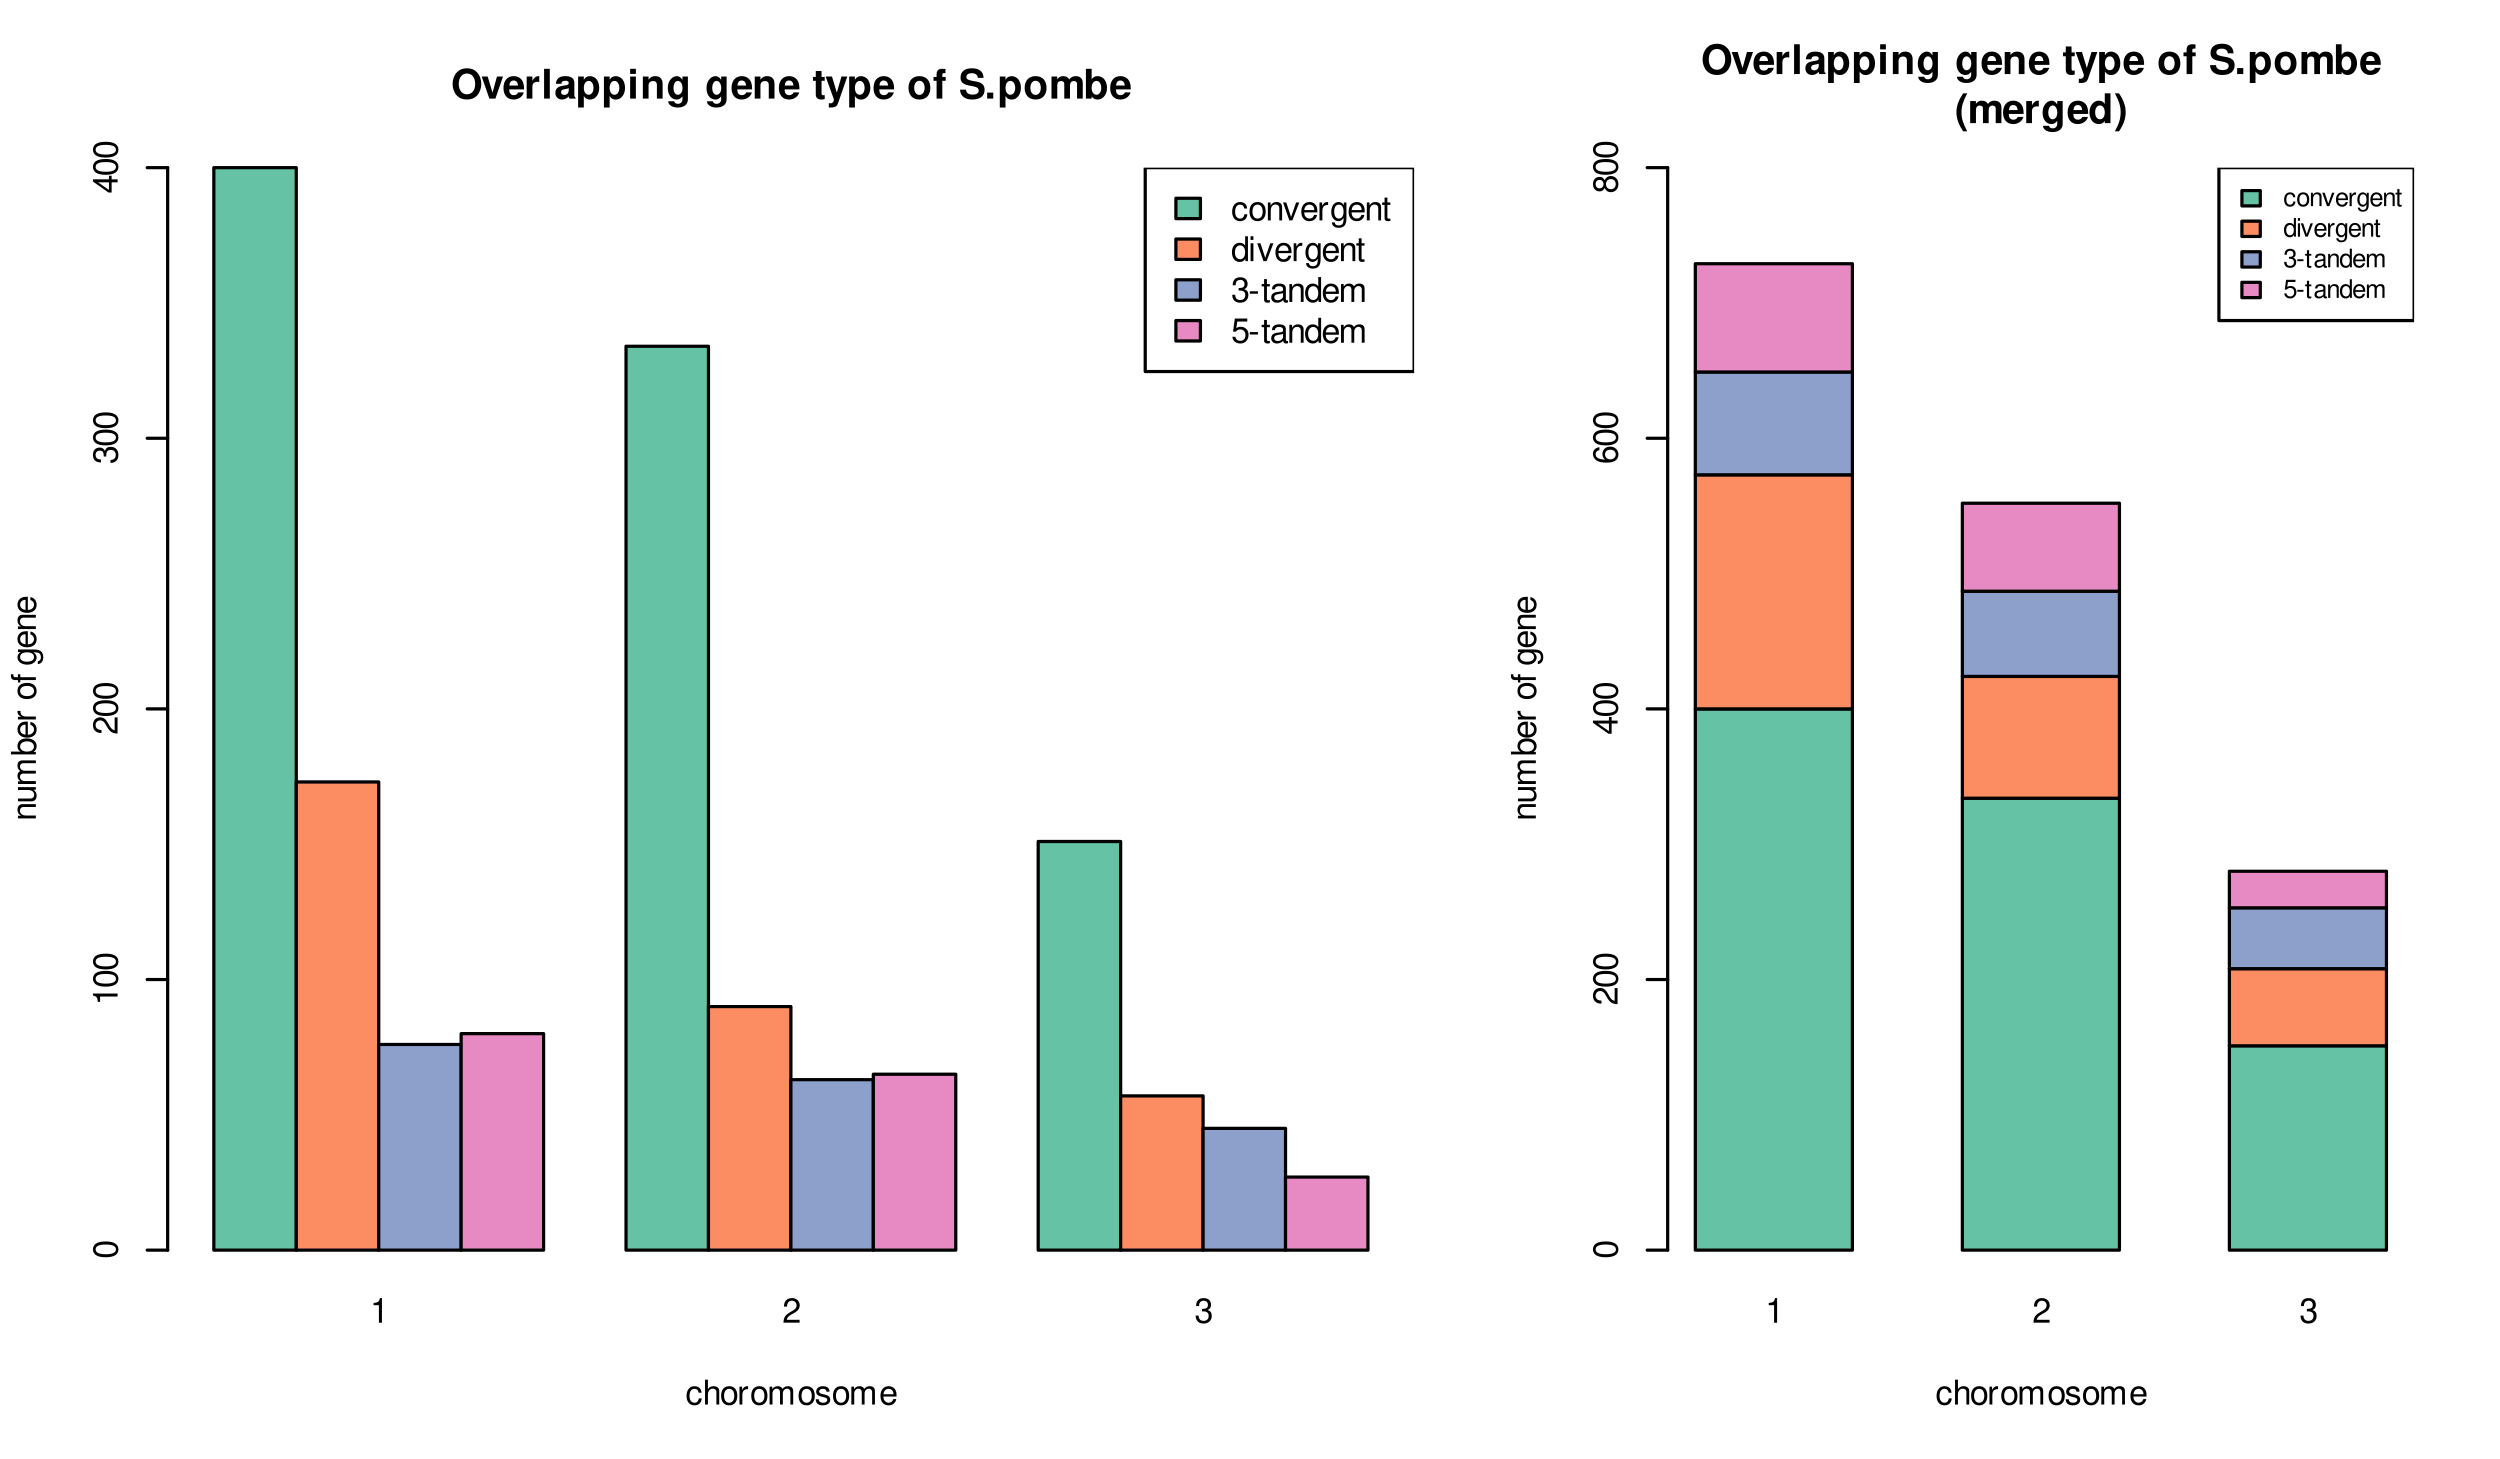 <?xml version="1.0" encoding="UTF-8"?>
<svg xmlns="http://www.w3.org/2000/svg" xmlns:xlink="http://www.w3.org/1999/xlink" width="581pt" height="339pt" viewBox="0 0 581 339" version="1.1">
<defs>
<g>
<symbol overflow="visible" id="glyph0-0">
<path style="stroke:none;" d=""/>
</symbol>
<symbol overflow="visible" id="glyph0-1">
<path style="stroke:none;" d="M 2.047 -4.078 L 2.047 0 L 2.75 0 L 2.75 -5.734 L 2.297 -5.734 C 2.047 -4.844 1.891 -4.734 0.812 -4.594 L 0.812 -4.078 Z M 2.047 -4.078 "/>
</symbol>
<symbol overflow="visible" id="glyph0-2">
<path style="stroke:none;" d="M 4.016 -0.688 L 1.047 -0.688 C 1.125 -1.172 1.375 -1.469 2.062 -1.891 L 2.859 -2.328 C 3.641 -2.766 4.047 -3.344 4.047 -4.062 C 4.047 -4.531 3.859 -4.969 3.531 -5.281 C 3.188 -5.578 2.781 -5.734 2.25 -5.734 C 1.531 -5.734 1 -5.469 0.703 -4.984 C 0.5 -4.688 0.406 -4.328 0.391 -3.75 L 1.094 -3.75 C 1.109 -4.141 1.172 -4.359 1.266 -4.562 C 1.438 -4.906 1.812 -5.125 2.219 -5.125 C 2.859 -5.125 3.328 -4.656 3.328 -4.047 C 3.328 -3.578 3.078 -3.188 2.578 -2.906 L 1.844 -2.469 C 0.672 -1.797 0.328 -1.266 0.266 -0.016 L 4.016 -0.016 Z M 4.016 -0.688 "/>
</symbol>
<symbol overflow="visible" id="glyph0-3">
<path style="stroke:none;" d="M 1.75 -2.641 L 2.125 -2.641 C 2.891 -2.641 3.297 -2.281 3.297 -1.594 C 3.297 -0.875 2.859 -0.438 2.141 -0.438 C 1.375 -0.438 1 -0.828 0.953 -1.656 L 0.25 -1.656 C 0.281 -1.203 0.359 -0.906 0.5 -0.656 C 0.797 -0.094 1.344 0.188 2.109 0.188 C 3.266 0.188 4.016 -0.516 4.016 -1.594 C 4.016 -2.328 3.734 -2.719 3.062 -2.969 C 3.578 -3.172 3.844 -3.578 3.844 -4.156 C 3.844 -5.141 3.203 -5.734 2.125 -5.734 C 1 -5.734 0.391 -5.094 0.375 -3.875 L 1.062 -3.875 C 1.078 -4.234 1.109 -4.422 1.203 -4.609 C 1.359 -4.922 1.703 -5.125 2.141 -5.125 C 2.75 -5.125 3.125 -4.75 3.125 -4.125 C 3.125 -3.719 2.984 -3.484 2.672 -3.344 C 2.484 -3.266 2.234 -3.234 1.75 -3.219 Z M 1.75 -2.641 "/>
</symbol>
<symbol overflow="visible" id="glyph0-4">
<path style="stroke:none;" d="M 3.734 -2.75 C 3.703 -3.156 3.609 -3.422 3.453 -3.656 C 3.172 -4.047 2.672 -4.266 2.094 -4.266 C 0.969 -4.266 0.25 -3.375 0.25 -2 C 0.25 -0.672 0.953 0.188 2.078 0.188 C 3.078 0.188 3.703 -0.406 3.781 -1.422 L 3.109 -1.422 C 3 -0.766 2.656 -0.422 2.094 -0.422 C 1.375 -0.422 0.938 -1.016 0.938 -2 C 0.938 -3.047 1.359 -3.656 2.078 -3.656 C 2.641 -3.656 2.984 -3.328 3.062 -2.75 Z M 3.734 -2.75 "/>
</symbol>
<symbol overflow="visible" id="glyph0-5">
<path style="stroke:none;" d="M 0.547 -5.781 L 0.547 0 L 1.219 0 L 1.219 -2.297 C 1.219 -3.141 1.656 -3.688 2.344 -3.688 C 2.562 -3.688 2.766 -3.625 2.922 -3.516 C 3.109 -3.359 3.188 -3.172 3.188 -2.875 L 3.188 0 L 3.844 0 L 3.844 -3.141 C 3.844 -3.828 3.344 -4.266 2.547 -4.266 C 1.953 -4.266 1.594 -4.094 1.219 -3.578 L 1.219 -5.781 Z M 0.547 -5.781 "/>
</symbol>
<symbol overflow="visible" id="glyph0-6">
<path style="stroke:none;" d="M 2.156 -4.266 C 0.984 -4.266 0.281 -3.438 0.281 -2.047 C 0.281 -0.641 0.984 0.188 2.156 0.188 C 3.328 0.188 4.047 -0.656 4.047 -2.016 C 4.047 -3.453 3.359 -4.266 2.156 -4.266 Z M 2.156 -3.656 C 2.906 -3.656 3.344 -3.047 3.344 -2.016 C 3.344 -1.031 2.891 -0.422 2.156 -0.422 C 1.422 -0.422 0.969 -1.031 0.969 -2.047 C 0.969 -3.047 1.422 -3.656 2.156 -3.656 Z M 2.156 -3.656 "/>
</symbol>
<symbol overflow="visible" id="glyph0-7">
<path style="stroke:none;" d="M 0.547 -4.156 L 0.547 0 L 1.219 0 L 1.219 -2.156 C 1.219 -3.156 1.625 -3.594 2.547 -3.578 L 2.547 -4.25 C 2.438 -4.266 2.375 -4.266 2.297 -4.266 C 1.859 -4.266 1.531 -4.016 1.156 -3.406 L 1.156 -4.156 Z M 0.547 -4.156 "/>
</symbol>
<symbol overflow="visible" id="glyph0-8">
<path style="stroke:none;" d="M 0.547 -4.156 L 0.547 0 L 1.219 0 L 1.219 -2.609 C 1.219 -3.203 1.656 -3.688 2.188 -3.688 C 2.688 -3.688 2.969 -3.391 2.969 -2.859 L 2.969 0 L 3.625 0 L 3.625 -2.609 C 3.625 -3.203 4.062 -3.688 4.609 -3.688 C 5.078 -3.688 5.375 -3.375 5.375 -2.859 L 5.375 0 L 6.031 0 L 6.031 -3.109 C 6.031 -3.859 5.609 -4.266 4.828 -4.266 C 4.281 -4.266 3.938 -4.109 3.562 -3.641 C 3.312 -4.078 2.984 -4.266 2.438 -4.266 C 1.891 -4.266 1.516 -4.062 1.172 -3.562 L 1.172 -4.156 Z M 0.547 -4.156 "/>
</symbol>
<symbol overflow="visible" id="glyph0-9">
<path style="stroke:none;" d="M 3.469 -3 C 3.469 -3.812 2.922 -4.266 1.969 -4.266 C 1 -4.266 0.375 -3.766 0.375 -3 C 0.375 -2.359 0.703 -2.047 1.688 -1.812 L 2.312 -1.656 C 2.766 -1.547 2.953 -1.375 2.953 -1.078 C 2.953 -0.688 2.562 -0.422 1.984 -0.422 C 1.625 -0.422 1.328 -0.531 1.156 -0.703 C 1.047 -0.828 1 -0.938 0.969 -1.234 L 0.266 -1.234 C 0.297 -0.281 0.844 0.188 1.922 0.188 C 2.969 0.188 3.641 -0.328 3.641 -1.141 C 3.641 -1.75 3.281 -2.094 2.469 -2.297 L 1.828 -2.438 C 1.297 -2.562 1.062 -2.734 1.062 -3.031 C 1.062 -3.422 1.406 -3.656 1.938 -3.656 C 2.469 -3.656 2.75 -3.438 2.766 -3 Z M 3.469 -3 "/>
</symbol>
<symbol overflow="visible" id="glyph0-10">
<path style="stroke:none;" d="M 4.062 -1.859 C 4.062 -2.484 4.016 -2.875 3.891 -3.172 C 3.625 -3.859 3 -4.266 2.219 -4.266 C 1.062 -4.266 0.312 -3.391 0.312 -2.016 C 0.312 -0.656 1.031 0.188 2.203 0.188 C 3.156 0.188 3.812 -0.359 3.984 -1.266 L 3.312 -1.266 C 3.125 -0.719 2.75 -0.422 2.219 -0.422 C 1.812 -0.422 1.453 -0.625 1.234 -0.969 C 1.062 -1.203 1.016 -1.438 1 -1.859 Z M 1.016 -2.391 C 1.078 -3.156 1.547 -3.656 2.203 -3.656 C 2.891 -3.656 3.344 -3.141 3.344 -2.391 Z M 1.016 -2.391 "/>
</symbol>
<symbol overflow="visible" id="glyph0-11">
<path style="stroke:none;" d="M 0.547 -4.156 L 0.547 0 L 1.219 0 L 1.219 -2.297 C 1.219 -3.141 1.656 -3.688 2.344 -3.688 C 2.875 -3.688 3.203 -3.375 3.203 -2.875 L 3.203 0 L 3.859 0 L 3.859 -3.141 C 3.859 -3.828 3.344 -4.266 2.547 -4.266 C 1.922 -4.266 1.531 -4.031 1.172 -3.453 L 1.172 -4.156 Z M 0.547 -4.156 "/>
</symbol>
<symbol overflow="visible" id="glyph0-12">
<path style="stroke:none;" d="M 2.25 0 L 3.844 -4.156 L 3.109 -4.156 L 1.938 -0.781 L 0.828 -4.156 L 0.078 -4.156 L 1.531 0 Z M 2.25 0 "/>
</symbol>
<symbol overflow="visible" id="glyph0-13">
<path style="stroke:none;" d="M 3.203 -4.156 L 3.203 -3.547 C 2.875 -4.047 2.5 -4.266 1.984 -4.266 C 0.969 -4.266 0.281 -3.328 0.281 -2 C 0.281 -1.312 0.438 -0.797 0.797 -0.375 C 1.109 -0.016 1.5 0.188 1.938 0.188 C 2.438 0.188 2.781 -0.047 3.141 -0.562 L 3.141 -0.344 C 3.141 0.766 2.828 1.172 2 1.172 C 1.438 1.172 1.156 0.953 1.078 0.469 L 0.406 0.469 C 0.469 1.25 1.078 1.734 1.984 1.734 C 2.594 1.734 3.109 1.531 3.375 1.203 C 3.688 0.812 3.812 0.297 3.812 -0.688 L 3.812 -4.156 Z M 2.047 -3.656 C 2.734 -3.656 3.141 -3.078 3.141 -2.016 C 3.141 -1.016 2.734 -0.422 2.047 -0.422 C 1.359 -0.422 0.969 -1.016 0.969 -2.047 C 0.969 -3.062 1.359 -3.656 2.047 -3.656 Z M 2.047 -3.656 "/>
</symbol>
<symbol overflow="visible" id="glyph0-14">
<path style="stroke:none;" d="M 2.016 -4.156 L 1.328 -4.156 L 1.328 -5.297 L 0.672 -5.297 L 0.672 -4.156 L 0.109 -4.156 L 0.109 -3.609 L 0.672 -3.609 L 0.672 -0.469 C 0.672 -0.047 0.953 0.188 1.469 0.188 C 1.641 0.188 1.797 0.172 2.016 0.125 L 2.016 -0.422 C 1.922 -0.406 1.828 -0.391 1.688 -0.391 C 1.406 -0.391 1.328 -0.469 1.328 -0.766 L 1.328 -3.609 L 2.016 -3.609 Z M 2.016 -4.156 "/>
</symbol>
<symbol overflow="visible" id="glyph0-15">
<path style="stroke:none;" d="M 3.922 -5.781 L 3.266 -5.781 L 3.266 -3.625 C 2.984 -4.047 2.547 -4.266 1.984 -4.266 C 0.906 -4.266 0.203 -3.406 0.203 -2.078 C 0.203 -0.688 0.891 0.188 2.016 0.188 C 2.578 0.188 2.984 -0.031 3.328 -0.547 L 3.328 0 L 3.922 0 Z M 2.094 -3.656 C 2.812 -3.656 3.266 -3.031 3.266 -2.031 C 3.266 -1.062 2.797 -0.438 2.109 -0.438 C 1.375 -0.438 0.891 -1.078 0.891 -2.047 C 0.891 -3.016 1.375 -3.656 2.094 -3.656 Z M 2.094 -3.656 "/>
</symbol>
<symbol overflow="visible" id="glyph0-16">
<path style="stroke:none;" d="M 1.188 -4.156 L 0.531 -4.156 L 0.531 0 L 1.188 0 Z M 1.188 -5.781 L 0.516 -5.781 L 0.516 -4.938 L 1.188 -4.938 Z M 1.188 -5.781 "/>
</symbol>
<symbol overflow="visible" id="glyph0-17">
<path style="stroke:none;" d="M 2.25 -2.469 L 0.359 -2.469 L 0.359 -1.906 L 2.25 -1.906 Z M 2.25 -2.469 "/>
</symbol>
<symbol overflow="visible" id="glyph0-18">
<path style="stroke:none;" d="M 4.234 -0.391 C 4.172 -0.375 4.141 -0.375 4.094 -0.375 C 3.859 -0.375 3.734 -0.484 3.734 -0.703 L 3.734 -3.141 C 3.734 -3.875 3.203 -4.266 2.172 -4.266 C 1.562 -4.266 1.078 -4.094 0.797 -3.781 C 0.609 -3.578 0.531 -3.328 0.516 -2.922 L 1.188 -2.922 C 1.234 -3.438 1.531 -3.656 2.156 -3.656 C 2.75 -3.656 3.078 -3.438 3.078 -3.047 L 3.078 -2.875 C 3.078 -2.578 2.938 -2.484 2.391 -2.406 C 1.453 -2.297 1.312 -2.25 1.062 -2.156 C 0.578 -1.953 0.328 -1.578 0.328 -1.047 C 0.328 -0.297 0.859 0.188 1.688 0.188 C 2.219 0.188 2.641 0 3.109 -0.422 C 3.156 0 3.359 0.188 3.781 0.188 C 3.922 0.188 4.016 0.172 4.234 0.109 Z M 3.078 -1.312 C 3.078 -1.078 3.016 -0.953 2.812 -0.766 C 2.547 -0.516 2.219 -0.391 1.844 -0.391 C 1.328 -0.391 1.016 -0.641 1.016 -1.062 C 1.016 -1.5 1.312 -1.719 2.016 -1.828 C 2.719 -1.922 2.859 -1.953 3.078 -2.047 Z M 3.078 -1.312 "/>
</symbol>
<symbol overflow="visible" id="glyph0-19">
<path style="stroke:none;" d="M 3.766 -5.609 L 0.875 -5.609 L 0.453 -2.562 L 1.094 -2.562 C 1.422 -2.953 1.688 -3.078 2.125 -3.078 C 2.891 -3.078 3.344 -2.562 3.344 -1.734 C 3.344 -0.922 2.891 -0.438 2.125 -0.438 C 1.516 -0.438 1.141 -0.75 0.969 -1.375 L 0.281 -1.375 C 0.375 -0.922 0.453 -0.703 0.625 -0.484 C 0.938 -0.062 1.5 0.188 2.141 0.188 C 3.266 0.188 4.062 -0.641 4.062 -1.828 C 4.062 -2.938 3.328 -3.703 2.25 -3.703 C 1.859 -3.703 1.531 -3.594 1.219 -3.359 L 1.438 -4.922 L 3.766 -4.922 Z M 3.766 -5.609 "/>
</symbol>
<symbol overflow="visible" id="glyph1-0">
<path style="stroke:none;" d=""/>
</symbol>
<symbol overflow="visible" id="glyph1-1">
<path style="stroke:none;" d="M 3.703 -7.047 C 2.734 -7.047 1.938 -6.719 1.344 -6.078 C 0.734 -5.422 0.375 -4.453 0.375 -3.406 C 0.375 -2.375 0.734 -1.391 1.344 -0.734 C 1.953 -0.094 2.719 0.219 3.719 0.219 C 4.703 0.219 5.484 -0.094 6.078 -0.734 C 6.672 -1.375 7.047 -2.391 7.047 -3.359 C 7.047 -4.453 6.703 -5.422 6.078 -6.078 C 5.469 -6.734 4.719 -7.047 3.703 -7.047 Z M 3.719 -5.828 C 4.891 -5.828 5.625 -4.875 5.625 -3.375 C 5.625 -1.953 4.859 -1 3.719 -1 C 2.562 -1 1.812 -1.953 1.812 -3.406 C 1.812 -4.875 2.562 -5.828 3.719 -5.828 Z M 3.719 -5.828 "/>
</symbol>
<symbol overflow="visible" id="glyph1-2">
<path style="stroke:none;" d="M 3.328 0 L 5.094 -5.125 L 3.688 -5.125 L 2.656 -1.375 L 1.531 -5.125 L 0.141 -5.125 L 1.922 0 Z M 3.328 0 "/>
</symbol>
<symbol overflow="visible" id="glyph1-3">
<path style="stroke:none;" d="M 4.984 -2.141 C 4.984 -2.266 4.984 -2.312 4.984 -2.375 C 4.984 -2.891 4.906 -3.359 4.781 -3.719 C 4.453 -4.656 3.625 -5.219 2.578 -5.219 C 1.109 -5.219 0.203 -4.156 0.203 -2.438 C 0.203 -0.781 1.109 0.219 2.562 0.219 C 3.703 0.219 4.641 -0.422 4.938 -1.438 L 3.625 -1.438 C 3.453 -1.031 3.094 -0.797 2.609 -0.797 C 2.219 -0.797 1.922 -0.953 1.734 -1.25 C 1.609 -1.438 1.562 -1.656 1.531 -2.141 Z M 1.562 -3.031 C 1.641 -3.812 1.969 -4.203 2.562 -4.203 C 3.172 -4.203 3.531 -3.797 3.594 -3.031 Z M 1.562 -3.031 "/>
</symbol>
<symbol overflow="visible" id="glyph1-4">
<path style="stroke:none;" d="M 0.594 -5.125 L 0.594 0 L 1.922 0 L 1.922 -2.719 C 1.922 -3.5 2.312 -3.891 3.094 -3.891 C 3.234 -3.891 3.328 -3.891 3.516 -3.859 L 3.516 -5.203 C 3.438 -5.219 3.406 -5.219 3.359 -5.219 C 2.75 -5.219 2.219 -4.812 1.922 -4.125 L 1.922 -5.125 Z M 0.594 -5.125 "/>
</symbol>
<symbol overflow="visible" id="glyph1-5">
<path style="stroke:none;" d="M 1.969 -6.922 L 0.641 -6.922 L 0.641 0 L 1.969 0 Z M 1.969 -6.922 "/>
</symbol>
<symbol overflow="visible" id="glyph1-6">
<path style="stroke:none;" d="M 4.984 -0.156 C 4.75 -0.375 4.672 -0.531 4.672 -0.781 L 4.672 -3.641 C 4.672 -4.688 3.969 -5.219 2.578 -5.219 C 1.188 -5.219 0.469 -4.625 0.375 -3.438 L 1.656 -3.438 C 1.734 -3.969 1.953 -4.141 2.609 -4.141 C 3.109 -4.141 3.375 -3.969 3.375 -3.625 C 3.375 -3.453 3.281 -3.312 3.141 -3.234 C 2.969 -3.141 2.969 -3.141 2.312 -3.031 L 1.781 -2.938 C 0.766 -2.766 0.266 -2.234 0.266 -1.328 C 0.266 -0.406 0.891 0.219 1.828 0.219 C 2.391 0.219 2.906 -0.016 3.375 -0.516 C 3.375 -0.25 3.406 -0.156 3.531 0 L 4.984 0 Z M 3.375 -2.062 C 3.375 -1.297 3 -0.859 2.312 -0.859 C 1.875 -0.859 1.594 -1.094 1.594 -1.469 C 1.594 -1.875 1.812 -2.062 2.359 -2.172 L 2.812 -2.266 C 3.156 -2.328 3.219 -2.344 3.375 -2.422 Z M 3.375 -2.062 "/>
</symbol>
<symbol overflow="visible" id="glyph1-7">
<path style="stroke:none;" d="M 1.875 -5.125 L 0.547 -5.125 L 0.547 2.078 L 1.875 2.078 L 1.875 -0.609 C 2.203 -0.031 2.656 0.234 3.312 0.234 C 4.547 0.234 5.453 -0.938 5.453 -2.484 C 5.453 -3.219 5.25 -3.938 4.906 -4.406 C 4.562 -4.891 3.922 -5.219 3.312 -5.219 C 2.656 -5.219 2.203 -4.938 1.875 -4.375 Z M 3 -4.109 C 3.672 -4.109 4.125 -3.453 4.125 -2.469 C 4.125 -1.531 3.672 -0.891 3 -0.891 C 2.328 -0.891 1.875 -1.531 1.875 -2.484 C 1.875 -3.453 2.328 -4.109 3 -4.109 Z M 3 -4.109 "/>
</symbol>
<symbol overflow="visible" id="glyph1-8">
<path style="stroke:none;" d="M 1.969 -5.125 L 0.641 -5.125 L 0.641 0 L 1.969 0 Z M 1.969 -6.922 L 0.641 -6.922 L 0.641 -5.734 L 1.969 -5.734 Z M 1.969 -6.922 "/>
</symbol>
<symbol overflow="visible" id="glyph1-9">
<path style="stroke:none;" d="M 0.594 -5.125 L 0.594 0 L 1.922 0 L 1.922 -3.078 C 1.922 -3.688 2.344 -4.078 3 -4.078 C 3.578 -4.078 3.859 -3.766 3.859 -3.156 L 3.859 0 L 5.188 0 L 5.188 -3.438 C 5.188 -4.578 4.562 -5.219 3.469 -5.219 C 2.781 -5.219 2.312 -4.969 1.922 -4.391 L 1.922 -5.125 Z M 0.594 -5.125 "/>
</symbol>
<symbol overflow="visible" id="glyph1-10">
<path style="stroke:none;" d="M 3.797 -5.125 L 3.797 -4.344 C 3.422 -4.938 3.016 -5.219 2.484 -5.219 C 2.031 -5.219 1.516 -4.984 1.172 -4.609 C 0.656 -4.078 0.391 -3.344 0.391 -2.438 C 0.391 -0.859 1.219 0.219 2.453 0.219 C 3 0.219 3.328 0.031 3.797 -0.516 L 3.797 0.172 C 3.797 0.781 3.359 1.219 2.734 1.219 C 2.266 1.219 1.969 1 1.859 0.625 L 0.5 0.625 C 0.5 1.016 0.641 1.297 1 1.578 C 1.406 1.906 1.969 2.078 2.688 2.078 C 4.172 2.078 5.062 1.359 5.062 0.172 L 5.062 -5.125 Z M 2.719 -4.109 C 3.359 -4.109 3.812 -3.406 3.812 -2.453 C 3.812 -1.531 3.375 -0.891 2.703 -0.891 C 2.125 -0.891 1.719 -1.531 1.719 -2.453 C 1.719 -3.422 2.125 -4.109 2.719 -4.109 Z M 2.719 -4.109 "/>
</symbol>
<symbol overflow="visible" id="glyph1-11">
<path style="stroke:none;" d=""/>
</symbol>
<symbol overflow="visible" id="glyph1-12">
<path style="stroke:none;" d="M 2.859 -5.031 L 2.125 -5.031 L 2.125 -6.406 L 0.781 -6.406 L 0.781 -5.031 L 0.141 -5.031 L 0.141 -4.141 L 0.781 -4.141 L 0.781 -0.984 C 0.781 -0.188 1.219 0.219 2.094 0.219 C 2.391 0.219 2.609 0.188 2.859 0.109 L 2.859 -0.812 C 2.719 -0.797 2.656 -0.781 2.562 -0.781 C 2.203 -0.781 2.125 -0.891 2.125 -1.344 L 2.125 -4.141 L 2.859 -4.141 Z M 2.859 -5.031 "/>
</symbol>
<symbol overflow="visible" id="glyph1-13">
<path style="stroke:none;" d="M 3.75 -5.125 L 2.672 -1.391 L 1.547 -5.125 L 0.078 -5.125 L 2 0.203 C 2 0.734 1.656 1.109 1.172 1.109 C 1.062 1.109 0.984 1.078 0.812 1.047 L 0.812 2.047 C 1.016 2.078 1.125 2.078 1.297 2.078 C 1.641 2.078 2.016 2.016 2.25 1.922 C 2.625 1.766 2.781 1.562 3 0.938 L 5.109 -5.125 Z M 3.75 -5.125 "/>
</symbol>
<symbol overflow="visible" id="glyph1-14">
<path style="stroke:none;" d="M 2.859 -5.219 C 1.297 -5.219 0.328 -4.188 0.328 -2.5 C 0.328 -0.812 1.297 0.219 2.875 0.219 C 4.438 0.219 5.406 -0.812 5.406 -2.453 C 5.406 -4.203 4.469 -5.219 2.859 -5.219 Z M 2.875 -4.141 C 3.594 -4.141 4.078 -3.484 4.078 -2.484 C 4.078 -1.516 3.578 -0.859 2.875 -0.859 C 2.141 -0.859 1.656 -1.516 1.656 -2.5 C 1.656 -3.484 2.141 -4.141 2.875 -4.141 Z M 2.875 -4.141 "/>
</symbol>
<symbol overflow="visible" id="glyph1-15">
<path style="stroke:none;" d="M 2.969 -5.031 L 2.188 -5.031 L 2.188 -5.531 C 2.188 -5.797 2.297 -5.922 2.547 -5.922 C 2.672 -5.922 2.797 -5.922 2.922 -5.906 L 2.922 -6.891 C 2.641 -6.922 2.359 -6.922 2.172 -6.922 C 1.281 -6.922 0.859 -6.5 0.859 -5.641 L 0.859 -5.031 L 0.141 -5.031 L 0.141 -4.141 L 0.859 -4.141 L 0.859 0 L 2.188 0 L 2.188 -4.141 L 2.969 -4.141 Z M 2.969 -5.031 "/>
</symbol>
<symbol overflow="visible" id="glyph1-16">
<path style="stroke:none;" d="M 5.766 -4.812 C 5.75 -6.25 4.797 -7.047 3.047 -7.047 C 1.391 -7.047 0.422 -6.266 0.422 -4.906 C 0.422 -3.844 0.969 -3.312 2.375 -3.047 L 3.344 -2.859 C 4.297 -2.672 4.641 -2.406 4.641 -1.859 C 4.641 -1.266 4.109 -0.922 3.25 -0.922 C 2.281 -0.922 1.734 -1.328 1.688 -2.078 L 0.297 -2.078 C 0.391 -0.594 1.406 0.219 3.172 0.219 C 4.953 0.219 6.016 -0.609 6.016 -2.031 C 6.016 -3.109 5.469 -3.688 4.188 -3.938 L 3.094 -4.141 C 2.078 -4.344 1.781 -4.547 1.781 -5.047 C 1.781 -5.562 2.234 -5.906 2.984 -5.906 C 3.891 -5.906 4.391 -5.516 4.438 -4.812 Z M 5.766 -4.812 "/>
</symbol>
<symbol overflow="visible" id="glyph1-17">
<path style="stroke:none;" d="M 2.031 -1.391 L 0.609 -1.391 L 0.609 0 L 2.031 0 Z M 2.031 -1.391 "/>
</symbol>
<symbol overflow="visible" id="glyph1-18">
<path style="stroke:none;" d="M 0.562 -5.125 L 0.562 0 L 1.906 0 L 1.906 -3.078 C 1.906 -3.719 2.234 -4.078 2.812 -4.078 C 3.266 -4.078 3.531 -3.828 3.531 -3.422 L 3.531 0 L 4.859 0 L 4.859 -3.078 C 4.859 -3.703 5.203 -4.078 5.781 -4.078 C 6.219 -4.078 6.5 -3.828 6.5 -3.422 L 6.5 0 L 7.828 0 L 7.828 -3.625 C 7.828 -4.625 7.219 -5.219 6.188 -5.219 C 5.531 -5.219 5.094 -4.984 4.688 -4.453 C 4.453 -4.938 3.938 -5.219 3.297 -5.219 C 2.703 -5.219 2.328 -5.031 1.891 -4.5 L 1.891 -5.125 Z M 0.562 -5.125 "/>
</symbol>
<symbol overflow="visible" id="glyph1-19">
<path style="stroke:none;" d="M 0.562 -6.922 L 0.562 0 L 1.891 0 L 1.891 -0.516 C 2.219 -0.016 2.656 0.219 3.312 0.219 C 4.531 0.219 5.469 -0.953 5.469 -2.5 C 5.469 -3.188 5.25 -3.891 4.906 -4.391 C 4.562 -4.891 3.938 -5.219 3.312 -5.219 C 2.656 -5.219 2.219 -4.984 1.891 -4.469 L 1.891 -6.922 Z M 3.016 -4.109 C 3.672 -4.109 4.125 -3.438 4.125 -2.484 C 4.125 -1.547 3.672 -0.891 3.016 -0.891 C 2.344 -0.891 1.891 -1.531 1.891 -2.516 C 1.891 -3.453 2.344 -4.109 3.016 -4.109 Z M 3.016 -4.109 "/>
</symbol>
<symbol overflow="visible" id="glyph1-20">
<path style="stroke:none;" d="M 1.922 -6.922 C 0.844 -5.266 0.375 -3.984 0.375 -2.516 C 0.375 -1.047 0.844 0.25 1.922 1.906 L 2.875 1.906 C 1.859 -0.062 1.547 -1.109 1.547 -2.516 C 1.547 -3.906 1.875 -4.984 2.875 -6.922 Z M 1.922 -6.922 "/>
</symbol>
<symbol overflow="visible" id="glyph1-21">
<path style="stroke:none;" d="M 3.844 0 L 5.172 0 L 5.172 -6.922 L 3.844 -6.922 L 3.844 -4.469 C 3.516 -4.984 3.078 -5.219 2.438 -5.219 C 1.203 -5.219 0.281 -4.031 0.281 -2.484 C 0.281 -1.797 0.484 -1.094 0.828 -0.594 C 1.172 -0.094 1.812 0.219 2.438 0.219 C 3.078 0.219 3.516 -0.016 3.844 -0.516 Z M 2.719 -4.109 C 3.406 -4.109 3.844 -3.453 3.844 -2.469 C 3.844 -1.531 3.391 -0.891 2.719 -0.891 C 2.062 -0.891 1.609 -1.547 1.609 -2.484 C 1.609 -3.453 2.062 -4.109 2.719 -4.109 Z M 2.719 -4.109 "/>
</symbol>
<symbol overflow="visible" id="glyph1-22">
<path style="stroke:none;" d="M 1.156 1.906 C 2.25 0.25 2.703 -1.047 2.703 -2.516 C 2.703 -3.984 2.25 -5.266 1.156 -6.922 L 0.203 -6.922 C 1.219 -4.969 1.531 -3.906 1.531 -2.516 C 1.531 -1.109 1.219 -0.031 0.203 1.906 Z M 1.156 1.906 "/>
</symbol>
<symbol overflow="visible" id="glyph2-0">
<path style="stroke:none;" d=""/>
</symbol>
<symbol overflow="visible" id="glyph2-1">
<path style="stroke:none;" d="M -4.156 -0.547 L 0 -0.547 L 0 -1.219 L -2.297 -1.219 C -3.141 -1.219 -3.688 -1.656 -3.688 -2.344 C -3.688 -2.875 -3.375 -3.203 -2.875 -3.203 L 0 -3.203 L 0 -3.859 L -3.141 -3.859 C -3.828 -3.859 -4.266 -3.344 -4.266 -2.547 C -4.266 -1.922 -4.031 -1.531 -3.453 -1.172 L -4.156 -1.172 Z M -4.156 -0.547 "/>
</symbol>
<symbol overflow="visible" id="glyph2-2">
<path style="stroke:none;" d="M 0 -3.812 L -4.156 -3.812 L -4.156 -3.156 L -1.797 -3.156 C -0.953 -3.156 -0.391 -2.719 -0.391 -2.031 C -0.391 -1.5 -0.719 -1.172 -1.219 -1.172 L -4.156 -1.172 L -4.156 -0.516 L -0.953 -0.516 C -0.266 -0.516 0.188 -1.031 0.188 -1.844 C 0.188 -2.453 -0.031 -2.844 -0.578 -3.219 L 0 -3.219 Z M 0 -3.812 "/>
</symbol>
<symbol overflow="visible" id="glyph2-3">
<path style="stroke:none;" d="M -4.156 -0.547 L 0 -0.547 L 0 -1.219 L -2.609 -1.219 C -3.203 -1.219 -3.688 -1.656 -3.688 -2.188 C -3.688 -2.688 -3.391 -2.969 -2.859 -2.969 L 0 -2.969 L 0 -3.625 L -2.609 -3.625 C -3.203 -3.625 -3.688 -4.062 -3.688 -4.609 C -3.688 -5.078 -3.375 -5.375 -2.859 -5.375 L 0 -5.375 L 0 -6.031 L -3.109 -6.031 C -3.859 -6.031 -4.266 -5.609 -4.266 -4.828 C -4.266 -4.281 -4.109 -3.938 -3.641 -3.562 C -4.078 -3.312 -4.266 -2.984 -4.266 -2.438 C -4.266 -1.891 -4.062 -1.516 -3.562 -1.172 L -4.156 -1.172 Z M -4.156 -0.547 "/>
</symbol>
<symbol overflow="visible" id="glyph2-4">
<path style="stroke:none;" d="M -5.781 -0.422 L 0 -0.422 L 0 -1.016 L -0.531 -1.016 C -0.047 -1.344 0.188 -1.766 0.188 -2.344 C 0.188 -3.438 -0.719 -4.141 -2.094 -4.141 C -3.438 -4.141 -4.266 -3.469 -4.266 -2.375 C -4.266 -1.797 -4.062 -1.391 -3.594 -1.078 L -5.781 -1.078 Z M -3.656 -2.234 C -3.656 -2.984 -3.016 -3.453 -2.016 -3.453 C -1.078 -3.453 -0.438 -2.969 -0.438 -2.234 C -0.438 -1.531 -1.062 -1.078 -2.047 -1.078 C -3.016 -1.078 -3.656 -1.531 -3.656 -2.234 Z M -3.656 -2.234 "/>
</symbol>
<symbol overflow="visible" id="glyph2-5">
<path style="stroke:none;" d="M -1.859 -4.062 C -2.484 -4.062 -2.875 -4.016 -3.172 -3.891 C -3.859 -3.625 -4.266 -3 -4.266 -2.219 C -4.266 -1.062 -3.391 -0.312 -2.016 -0.312 C -0.656 -0.312 0.188 -1.031 0.188 -2.203 C 0.188 -3.156 -0.359 -3.812 -1.266 -3.984 L -1.266 -3.312 C -0.719 -3.125 -0.422 -2.75 -0.422 -2.219 C -0.422 -1.812 -0.625 -1.453 -0.969 -1.234 C -1.203 -1.062 -1.438 -1.016 -1.859 -1 Z M -2.391 -1.016 C -3.156 -1.078 -3.656 -1.547 -3.656 -2.203 C -3.656 -2.891 -3.141 -3.344 -2.391 -3.344 Z M -2.391 -1.016 "/>
</symbol>
<symbol overflow="visible" id="glyph2-6">
<path style="stroke:none;" d="M -4.156 -0.547 L 0 -0.547 L 0 -1.219 L -2.156 -1.219 C -3.156 -1.219 -3.594 -1.625 -3.578 -2.547 L -4.25 -2.547 C -4.266 -2.438 -4.266 -2.375 -4.266 -2.297 C -4.266 -1.859 -4.016 -1.531 -3.406 -1.156 L -4.156 -1.156 Z M -4.156 -0.547 "/>
</symbol>
<symbol overflow="visible" id="glyph2-7">
<path style="stroke:none;" d=""/>
</symbol>
<symbol overflow="visible" id="glyph2-8">
<path style="stroke:none;" d="M -4.266 -2.156 C -4.266 -0.984 -3.438 -0.281 -2.047 -0.281 C -0.641 -0.281 0.188 -0.984 0.188 -2.156 C 0.188 -3.328 -0.656 -4.047 -2.016 -4.047 C -3.453 -4.047 -4.266 -3.359 -4.266 -2.156 Z M -3.656 -2.156 C -3.656 -2.906 -3.047 -3.344 -2.016 -3.344 C -1.031 -3.344 -0.422 -2.891 -0.422 -2.156 C -0.422 -1.422 -1.031 -0.969 -2.047 -0.969 C -3.047 -0.969 -3.656 -1.422 -3.656 -2.156 Z M -3.656 -2.156 "/>
</symbol>
<symbol overflow="visible" id="glyph2-9">
<path style="stroke:none;" d="M -4.156 -2.047 L -4.156 -1.359 L -4.797 -1.359 C -5.078 -1.359 -5.219 -1.5 -5.219 -1.812 C -5.219 -1.875 -5.219 -1.891 -5.219 -2.047 L -5.766 -2.047 C -5.797 -1.891 -5.797 -1.812 -5.797 -1.672 C -5.797 -1.062 -5.453 -0.703 -4.859 -0.703 L -4.156 -0.703 L -4.156 -0.141 L -3.609 -0.141 L -3.609 -0.703 L 0 -0.703 L 0 -1.359 L -3.609 -1.359 L -3.609 -2.047 Z M -4.156 -2.047 "/>
</symbol>
<symbol overflow="visible" id="glyph2-10">
<path style="stroke:none;" d="M -4.156 -3.203 L -3.547 -3.203 C -4.047 -2.875 -4.266 -2.5 -4.266 -1.984 C -4.266 -0.969 -3.328 -0.281 -2 -0.281 C -1.312 -0.281 -0.797 -0.438 -0.375 -0.797 C -0.016 -1.109 0.188 -1.5 0.188 -1.938 C 0.188 -2.438 -0.047 -2.781 -0.562 -3.141 L -0.344 -3.141 C 0.766 -3.141 1.172 -2.828 1.172 -2 C 1.172 -1.438 0.953 -1.156 0.469 -1.078 L 0.469 -0.406 C 1.25 -0.469 1.734 -1.078 1.734 -1.984 C 1.734 -2.594 1.531 -3.109 1.203 -3.375 C 0.812 -3.688 0.297 -3.812 -0.688 -3.812 L -4.156 -3.812 Z M -3.656 -2.047 C -3.656 -2.734 -3.078 -3.141 -2.016 -3.141 C -1.016 -3.141 -0.422 -2.734 -0.422 -2.047 C -0.422 -1.359 -1.016 -0.969 -2.047 -0.969 C -3.062 -0.969 -3.656 -1.359 -3.656 -2.047 Z M -3.656 -2.047 "/>
</symbol>
<symbol overflow="visible" id="glyph2-11">
<path style="stroke:none;" d="M -5.734 -2.172 C -5.734 -1.656 -5.484 -1.188 -5.109 -0.891 C -4.594 -0.516 -3.828 -0.344 -2.766 -0.344 C -0.844 -0.344 0.188 -0.969 0.188 -2.172 C 0.188 -3.359 -0.844 -4.016 -2.719 -4.016 C -3.828 -4.016 -4.578 -3.844 -5.109 -3.469 C -5.5 -3.172 -5.734 -2.703 -5.734 -2.172 Z M -5.109 -2.172 C -5.109 -2.938 -4.344 -3.297 -2.781 -3.297 C -1.156 -3.297 -0.391 -2.938 -0.391 -2.156 C -0.391 -1.422 -1.188 -1.047 -2.766 -1.047 C -4.344 -1.047 -5.109 -1.422 -5.109 -2.172 Z M -5.109 -2.172 "/>
</symbol>
<symbol overflow="visible" id="glyph2-12">
<path style="stroke:none;" d="M -4.078 -2.047 L 0 -2.047 L 0 -2.75 L -5.734 -2.75 L -5.734 -2.297 C -4.844 -2.047 -4.734 -1.891 -4.594 -0.812 L -4.078 -0.812 Z M -4.078 -2.047 "/>
</symbol>
<symbol overflow="visible" id="glyph2-13">
<path style="stroke:none;" d="M -0.688 -4.016 L -0.688 -1.047 C -1.172 -1.125 -1.469 -1.375 -1.891 -2.062 L -2.328 -2.859 C -2.766 -3.641 -3.344 -4.047 -4.062 -4.047 C -4.531 -4.047 -4.969 -3.859 -5.281 -3.531 C -5.578 -3.188 -5.734 -2.781 -5.734 -2.25 C -5.734 -1.531 -5.469 -1 -4.984 -0.703 C -4.688 -0.5 -4.328 -0.406 -3.75 -0.391 L -3.75 -1.094 C -4.141 -1.109 -4.359 -1.172 -4.562 -1.266 C -4.906 -1.438 -5.125 -1.812 -5.125 -2.219 C -5.125 -2.859 -4.656 -3.328 -4.047 -3.328 C -3.578 -3.328 -3.188 -3.078 -2.906 -2.578 L -2.469 -1.844 C -1.797 -0.672 -1.266 -0.328 -0.016 -0.266 L -0.016 -4.016 Z M -0.688 -4.016 "/>
</symbol>
<symbol overflow="visible" id="glyph2-14">
<path style="stroke:none;" d="M -2.641 -1.75 L -2.641 -2.125 C -2.641 -2.891 -2.281 -3.297 -1.594 -3.297 C -0.875 -3.297 -0.438 -2.859 -0.438 -2.141 C -0.438 -1.375 -0.828 -1 -1.656 -0.953 L -1.656 -0.25 C -1.203 -0.281 -0.906 -0.359 -0.656 -0.5 C -0.094 -0.797 0.188 -1.344 0.188 -2.109 C 0.188 -3.266 -0.516 -4.016 -1.594 -4.016 C -2.328 -4.016 -2.719 -3.734 -2.969 -3.062 C -3.172 -3.578 -3.578 -3.844 -4.156 -3.844 C -5.141 -3.844 -5.734 -3.203 -5.734 -2.125 C -5.734 -1 -5.094 -0.391 -3.875 -0.375 L -3.875 -1.062 C -4.234 -1.078 -4.422 -1.109 -4.609 -1.203 C -4.922 -1.359 -5.125 -1.703 -5.125 -2.141 C -5.125 -2.75 -4.75 -3.125 -4.125 -3.125 C -3.719 -3.125 -3.484 -2.984 -3.344 -2.672 C -3.266 -2.484 -3.234 -2.234 -3.219 -1.75 Z M -2.641 -1.75 "/>
</symbol>
<symbol overflow="visible" id="glyph2-15">
<path style="stroke:none;" d="M -1.391 -2.594 L 0 -2.594 L 0 -3.281 L -1.391 -3.281 L -1.391 -4.125 L -2.016 -4.125 L -2.016 -3.281 L -5.734 -3.281 L -5.734 -2.766 L -2.125 -0.219 L -1.391 -0.219 Z M -2.016 -2.594 L -2.016 -0.828 L -4.547 -2.594 Z M -2.016 -2.594 "/>
</symbol>
<symbol overflow="visible" id="glyph2-16">
<path style="stroke:none;" d="M -4.234 -3.938 C -5.172 -3.812 -5.734 -3.203 -5.734 -2.359 C -5.734 -1.734 -5.422 -1.188 -4.906 -0.844 C -4.344 -0.484 -3.656 -0.344 -2.609 -0.344 C -1.641 -0.344 -1.031 -0.469 -0.531 -0.812 C -0.062 -1.109 0.188 -1.609 0.188 -2.219 C 0.188 -3.297 -0.625 -4.062 -1.734 -4.062 C -2.781 -4.062 -3.531 -3.344 -3.531 -2.344 C -3.531 -1.797 -3.328 -1.359 -2.906 -1.047 C -4.328 -1.062 -5.109 -1.5 -5.109 -2.312 C -5.109 -2.797 -4.797 -3.141 -4.234 -3.25 Z M -2.922 -2.25 C -2.922 -2.938 -2.438 -3.344 -1.672 -3.344 C -0.953 -3.344 -0.438 -2.875 -0.438 -2.234 C -0.438 -1.578 -0.984 -1.094 -1.719 -1.094 C -2.422 -1.094 -2.922 -1.562 -2.922 -2.25 Z M -2.922 -2.25 "/>
</symbol>
<symbol overflow="visible" id="glyph2-17">
<path style="stroke:none;" d="M -3.016 -3.094 C -3.375 -3.688 -3.656 -3.859 -4.203 -3.859 C -5.109 -3.859 -5.734 -3.172 -5.734 -2.172 C -5.734 -1.188 -5.109 -0.484 -4.203 -0.484 C -3.656 -0.484 -3.375 -0.672 -3.016 -1.25 C -2.688 -0.609 -2.219 -0.297 -1.594 -0.297 C -0.547 -0.297 0.188 -1.062 0.188 -2.172 C 0.188 -3.281 -0.547 -4.062 -1.594 -4.062 C -2.219 -4.062 -2.688 -3.75 -3.016 -3.094 Z M -5.109 -2.172 C -5.109 -2.766 -4.75 -3.156 -4.188 -3.156 C -3.641 -3.156 -3.281 -2.766 -3.281 -2.172 C -3.281 -1.578 -3.641 -1.203 -4.203 -1.203 C -4.75 -1.203 -5.109 -1.578 -5.109 -2.172 Z M -2.703 -2.172 C -2.703 -2.875 -2.234 -3.344 -1.578 -3.344 C -0.891 -3.344 -0.438 -2.891 -0.438 -2.156 C -0.438 -1.484 -0.906 -1 -1.562 -1 C -2.25 -1 -2.703 -1.469 -2.703 -2.172 Z M -2.703 -2.172 "/>
</symbol>
<symbol overflow="visible" id="glyph3-0">
<path style="stroke:none;" d=""/>
</symbol>
<symbol overflow="visible" id="glyph3-1">
<path style="stroke:none;" d="M 2.797 -2.062 C 2.766 -2.375 2.703 -2.562 2.594 -2.734 C 2.375 -3.031 2 -3.203 1.562 -3.203 C 0.719 -3.203 0.188 -2.531 0.188 -1.5 C 0.188 -0.5 0.719 0.141 1.562 0.141 C 2.297 0.141 2.766 -0.312 2.828 -1.062 L 2.328 -1.062 C 2.25 -0.562 2 -0.328 1.578 -0.328 C 1.031 -0.328 0.703 -0.766 0.703 -1.5 C 0.703 -2.281 1.016 -2.75 1.562 -2.75 C 1.984 -2.75 2.234 -2.5 2.297 -2.062 Z M 2.797 -2.062 "/>
</symbol>
<symbol overflow="visible" id="glyph3-2">
<path style="stroke:none;" d="M 1.609 -3.203 C 0.734 -3.203 0.219 -2.578 0.219 -1.531 C 0.219 -0.484 0.734 0.141 1.625 0.141 C 2.5 0.141 3.031 -0.484 3.031 -1.516 C 3.031 -2.594 2.516 -3.203 1.609 -3.203 Z M 1.625 -2.75 C 2.172 -2.75 2.516 -2.281 2.516 -1.516 C 2.516 -0.781 2.172 -0.328 1.625 -0.328 C 1.062 -0.328 0.734 -0.781 0.734 -1.531 C 0.734 -2.281 1.062 -2.75 1.625 -2.75 Z M 1.625 -2.75 "/>
</symbol>
<symbol overflow="visible" id="glyph3-3">
<path style="stroke:none;" d="M 0.422 -3.109 L 0.422 0 L 0.922 0 L 0.922 -1.719 C 0.922 -2.344 1.25 -2.766 1.75 -2.766 C 2.156 -2.766 2.406 -2.531 2.406 -2.156 L 2.406 0 L 2.891 0 L 2.891 -2.344 C 2.891 -2.875 2.5 -3.203 1.906 -3.203 C 1.438 -3.203 1.141 -3.016 0.875 -2.594 L 0.875 -3.109 Z M 0.422 -3.109 "/>
</symbol>
<symbol overflow="visible" id="glyph3-4">
<path style="stroke:none;" d="M 1.688 0 L 2.891 -3.109 L 2.328 -3.109 L 1.453 -0.594 L 0.625 -3.109 L 0.062 -3.109 L 1.156 0 Z M 1.688 0 "/>
</symbol>
<symbol overflow="visible" id="glyph3-5">
<path style="stroke:none;" d="M 3.047 -1.391 C 3.047 -1.859 3.016 -2.156 2.922 -2.375 C 2.719 -2.891 2.25 -3.203 1.656 -3.203 C 0.797 -3.203 0.234 -2.547 0.234 -1.516 C 0.234 -0.484 0.766 0.141 1.656 0.141 C 2.359 0.141 2.859 -0.266 2.984 -0.938 L 2.484 -0.938 C 2.344 -0.531 2.062 -0.328 1.672 -0.328 C 1.359 -0.328 1.094 -0.469 0.922 -0.719 C 0.797 -0.906 0.766 -1.078 0.75 -1.391 Z M 0.766 -1.797 C 0.812 -2.375 1.156 -2.75 1.656 -2.75 C 2.156 -2.75 2.516 -2.344 2.516 -1.797 Z M 0.766 -1.797 "/>
</symbol>
<symbol overflow="visible" id="glyph3-6">
<path style="stroke:none;" d="M 0.406 -3.109 L 0.406 0 L 0.906 0 L 0.906 -1.609 C 0.922 -2.359 1.219 -2.703 1.906 -2.672 L 1.906 -3.188 C 1.828 -3.188 1.781 -3.203 1.719 -3.203 C 1.391 -3.203 1.156 -3.016 0.859 -2.547 L 0.859 -3.109 Z M 0.406 -3.109 "/>
</symbol>
<symbol overflow="visible" id="glyph3-7">
<path style="stroke:none;" d="M 2.406 -3.109 L 2.406 -2.656 C 2.156 -3.031 1.875 -3.203 1.484 -3.203 C 0.734 -3.203 0.203 -2.5 0.203 -1.5 C 0.203 -0.984 0.328 -0.594 0.594 -0.281 C 0.828 -0.016 1.125 0.141 1.453 0.141 C 1.828 0.141 2.094 -0.031 2.344 -0.422 L 2.344 -0.266 C 2.344 0.562 2.125 0.875 1.5 0.875 C 1.078 0.875 0.859 0.719 0.812 0.359 L 0.312 0.359 C 0.359 0.938 0.812 1.297 1.484 1.297 C 1.953 1.297 2.328 1.141 2.531 0.891 C 2.766 0.609 2.859 0.219 2.859 -0.516 L 2.859 -3.109 Z M 1.531 -2.75 C 2.047 -2.75 2.344 -2.297 2.344 -1.516 C 2.344 -0.766 2.047 -0.328 1.531 -0.328 C 1.016 -0.328 0.719 -0.766 0.719 -1.531 C 0.719 -2.297 1.016 -2.75 1.531 -2.75 Z M 1.531 -2.75 "/>
</symbol>
<symbol overflow="visible" id="glyph3-8">
<path style="stroke:none;" d="M 1.516 -3.109 L 1 -3.109 L 1 -3.969 L 0.5 -3.969 L 0.5 -3.109 L 0.078 -3.109 L 0.078 -2.703 L 0.5 -2.703 L 0.5 -0.359 C 0.5 -0.031 0.719 0.141 1.109 0.141 C 1.234 0.141 1.344 0.125 1.516 0.094 L 1.516 -0.328 C 1.438 -0.297 1.375 -0.297 1.266 -0.297 C 1.062 -0.297 1 -0.359 1 -0.578 L 1 -2.703 L 1.516 -2.703 Z M 1.516 -3.109 "/>
</symbol>
<symbol overflow="visible" id="glyph3-9">
<path style="stroke:none;" d="M 2.938 -4.328 L 2.453 -4.328 L 2.453 -2.719 C 2.234 -3.031 1.906 -3.203 1.484 -3.203 C 0.688 -3.203 0.156 -2.547 0.156 -1.562 C 0.156 -0.516 0.672 0.141 1.516 0.141 C 1.938 0.141 2.234 -0.031 2.5 -0.406 L 2.5 0 L 2.938 0 Z M 1.578 -2.734 C 2.109 -2.734 2.453 -2.266 2.453 -1.516 C 2.453 -0.797 2.109 -0.328 1.578 -0.328 C 1.031 -0.328 0.672 -0.812 0.672 -1.531 C 0.672 -2.25 1.031 -2.734 1.578 -2.734 Z M 1.578 -2.734 "/>
</symbol>
<symbol overflow="visible" id="glyph3-10">
<path style="stroke:none;" d="M 0.891 -3.109 L 0.391 -3.109 L 0.391 0 L 0.891 0 Z M 0.891 -4.328 L 0.391 -4.328 L 0.391 -3.703 L 0.891 -3.703 Z M 0.891 -4.328 "/>
</symbol>
<symbol overflow="visible" id="glyph3-11">
<path style="stroke:none;" d="M 1.312 -1.984 L 1.594 -1.984 C 2.172 -1.984 2.469 -1.703 2.469 -1.188 C 2.469 -0.656 2.141 -0.328 1.609 -0.328 C 1.031 -0.328 0.75 -0.625 0.719 -1.25 L 0.188 -1.25 C 0.219 -0.906 0.266 -0.672 0.375 -0.484 C 0.594 -0.078 1 0.141 1.578 0.141 C 2.453 0.141 3 -0.391 3 -1.203 C 3 -1.75 2.797 -2.047 2.297 -2.219 C 2.688 -2.375 2.875 -2.672 2.875 -3.109 C 2.875 -3.844 2.406 -4.297 1.594 -4.297 C 0.75 -4.297 0.297 -3.812 0.281 -2.906 L 0.797 -2.906 C 0.812 -3.172 0.828 -3.312 0.891 -3.453 C 1.016 -3.688 1.281 -3.828 1.609 -3.828 C 2.062 -3.828 2.344 -3.562 2.344 -3.094 C 2.344 -2.797 2.234 -2.609 2 -2.5 C 1.859 -2.453 1.672 -2.422 1.312 -2.422 Z M 1.312 -1.984 "/>
</symbol>
<symbol overflow="visible" id="glyph3-12">
<path style="stroke:none;" d="M 1.688 -1.859 L 0.266 -1.859 L 0.266 -1.422 L 1.688 -1.422 Z M 1.688 -1.859 "/>
</symbol>
<symbol overflow="visible" id="glyph3-13">
<path style="stroke:none;" d="M 3.172 -0.297 C 3.125 -0.281 3.094 -0.281 3.062 -0.281 C 2.891 -0.281 2.797 -0.375 2.797 -0.516 L 2.797 -2.344 C 2.797 -2.906 2.406 -3.203 1.641 -3.203 C 1.172 -3.203 0.812 -3.062 0.594 -2.844 C 0.453 -2.672 0.391 -2.5 0.391 -2.188 L 0.891 -2.188 C 0.922 -2.578 1.156 -2.75 1.609 -2.75 C 2.062 -2.75 2.312 -2.578 2.312 -2.281 L 2.312 -2.156 C 2.297 -1.938 2.203 -1.859 1.797 -1.812 C 1.094 -1.719 0.984 -1.688 0.797 -1.609 C 0.438 -1.453 0.25 -1.188 0.25 -0.781 C 0.25 -0.219 0.641 0.141 1.266 0.141 C 1.656 0.141 1.984 0 2.328 -0.328 C 2.359 0 2.516 0.141 2.844 0.141 C 2.938 0.141 3.016 0.125 3.172 0.078 Z M 2.312 -0.984 C 2.312 -0.812 2.266 -0.719 2.109 -0.578 C 1.906 -0.391 1.672 -0.297 1.375 -0.297 C 0.984 -0.297 0.766 -0.484 0.766 -0.797 C 0.766 -1.125 0.984 -1.281 1.516 -1.359 C 2.047 -1.438 2.141 -1.453 2.312 -1.531 Z M 2.312 -0.984 "/>
</symbol>
<symbol overflow="visible" id="glyph3-14">
<path style="stroke:none;" d="M 0.422 -3.109 L 0.422 0 L 0.922 0 L 0.922 -1.953 C 0.922 -2.406 1.234 -2.766 1.641 -2.766 C 2.016 -2.766 2.219 -2.547 2.219 -2.141 L 2.219 0 L 2.719 0 L 2.719 -1.953 C 2.719 -2.406 3.047 -2.766 3.453 -2.766 C 3.812 -2.766 4.031 -2.531 4.031 -2.141 L 4.031 0 L 4.531 0 L 4.531 -2.328 C 4.531 -2.891 4.203 -3.203 3.625 -3.203 C 3.203 -3.203 2.953 -3.078 2.672 -2.719 C 2.484 -3.062 2.234 -3.203 1.828 -3.203 C 1.406 -3.203 1.141 -3.047 0.875 -2.672 L 0.875 -3.109 Z M 0.422 -3.109 "/>
</symbol>
<symbol overflow="visible" id="glyph3-15">
<path style="stroke:none;" d="M 2.828 -4.203 L 0.656 -4.203 L 0.344 -1.922 L 0.812 -1.922 C 1.062 -2.203 1.266 -2.312 1.594 -2.312 C 2.156 -2.312 2.516 -1.922 2.516 -1.297 C 2.516 -0.688 2.156 -0.328 1.594 -0.328 C 1.141 -0.328 0.859 -0.562 0.734 -1.031 L 0.203 -1.031 C 0.281 -0.688 0.344 -0.516 0.469 -0.375 C 0.703 -0.047 1.125 0.141 1.609 0.141 C 2.453 0.141 3.047 -0.484 3.047 -1.375 C 3.047 -2.203 2.5 -2.766 1.688 -2.766 C 1.391 -2.766 1.156 -2.703 0.906 -2.516 L 1.078 -3.688 L 2.828 -3.688 Z M 2.828 -4.203 "/>
</symbol>
</g>
<clipPath id="clip1">
  <path d="M 266 38.965 L 328.641 38.965 L 328.641 87 L 266 87 Z M 266 38.965 "/>
</clipPath>
<clipPath id="clip2">
  <path d="M 265 38.965 L 328.641 38.965 L 328.641 87 L 265 87 Z M 265 38.965 "/>
</clipPath>
<clipPath id="clip3">
  <path d="M 515 38.965 L 561.043 38.965 L 561.043 75 L 515 75 Z M 515 38.965 "/>
</clipPath>
</defs>
<g id="surface370">
<rect x="0" y="0" width="581" height="339" style="fill:rgb(100%,100%,100%);fill-opacity:1;stroke:none;"/>
<path style="fill-rule:nonzero;fill:rgb(40%,76.078%,64.706%);fill-opacity:1;stroke-width:0.75;stroke-linecap:round;stroke-linejoin:round;stroke:rgb(0%,0%,0%);stroke-opacity:1;stroke-miterlimit:10;" d="M 49.695 290.531 L 68.855 290.531 L 68.855 38.969 L 49.695 38.969 Z M 49.695 290.531 "/>
<path style="fill-rule:nonzero;fill:rgb(98.824%,55.294%,38.431%);fill-opacity:1;stroke-width:0.75;stroke-linecap:round;stroke-linejoin:round;stroke:rgb(0%,0%,0%);stroke-opacity:1;stroke-miterlimit:10;" d="M 68.855 290.531 L 88.016 290.531 L 88.016 181.73 L 68.855 181.73 Z M 68.855 290.531 "/>
<path style="fill-rule:nonzero;fill:rgb(55.294%,62.745%,79.608%);fill-opacity:1;stroke-width:0.75;stroke-linecap:round;stroke-linejoin:round;stroke:rgb(0%,0%,0%);stroke-opacity:1;stroke-miterlimit:10;" d="M 88.012 290.531 L 107.172 290.531 L 107.172 242.734 L 88.012 242.734 Z M 88.012 290.531 "/>
<path style="fill-rule:nonzero;fill:rgb(90.588%,54.118%,76.471%);fill-opacity:1;stroke-width:0.75;stroke-linecap:round;stroke-linejoin:round;stroke:rgb(0%,0%,0%);stroke-opacity:1;stroke-miterlimit:10;" d="M 107.172 290.531 L 126.332 290.531 L 126.332 240.219 L 107.172 240.219 Z M 107.172 290.531 "/>
<path style="fill-rule:nonzero;fill:rgb(40%,76.078%,64.706%);fill-opacity:1;stroke-width:0.75;stroke-linecap:round;stroke-linejoin:round;stroke:rgb(0%,0%,0%);stroke-opacity:1;stroke-miterlimit:10;" d="M 145.488 290.531 L 164.648 290.531 L 164.648 80.477 L 145.488 80.477 Z M 145.488 290.531 "/>
<path style="fill-rule:nonzero;fill:rgb(98.824%,55.294%,38.431%);fill-opacity:1;stroke-width:0.75;stroke-linecap:round;stroke-linejoin:round;stroke:rgb(0%,0%,0%);stroke-opacity:1;stroke-miterlimit:10;" d="M 164.645 290.531 L 183.805 290.531 L 183.805 233.93 L 164.645 233.93 Z M 164.645 290.531 "/>
<path style="fill-rule:nonzero;fill:rgb(55.294%,62.745%,79.608%);fill-opacity:1;stroke-width:0.75;stroke-linecap:round;stroke-linejoin:round;stroke:rgb(0%,0%,0%);stroke-opacity:1;stroke-miterlimit:10;" d="M 183.805 290.531 L 202.965 290.531 L 202.965 250.91 L 183.805 250.91 Z M 183.805 290.531 "/>
<path style="fill-rule:nonzero;fill:rgb(90.588%,54.118%,76.471%);fill-opacity:1;stroke-width:0.75;stroke-linecap:round;stroke-linejoin:round;stroke:rgb(0%,0%,0%);stroke-opacity:1;stroke-miterlimit:10;" d="M 202.961 290.531 L 222.121 290.531 L 222.121 249.652 L 202.961 249.652 Z M 202.961 290.531 "/>
<path style="fill-rule:nonzero;fill:rgb(40%,76.078%,64.706%);fill-opacity:1;stroke-width:0.75;stroke-linecap:round;stroke-linejoin:round;stroke:rgb(0%,0%,0%);stroke-opacity:1;stroke-miterlimit:10;" d="M 241.277 290.531 L 260.438 290.531 L 260.438 195.566 L 241.277 195.566 Z M 241.277 290.531 "/>
<path style="fill-rule:nonzero;fill:rgb(98.824%,55.294%,38.431%);fill-opacity:1;stroke-width:0.75;stroke-linecap:round;stroke-linejoin:round;stroke:rgb(0%,0%,0%);stroke-opacity:1;stroke-miterlimit:10;" d="M 260.438 290.531 L 279.598 290.531 L 279.598 254.684 L 260.438 254.684 Z M 260.438 290.531 "/>
<path style="fill-rule:nonzero;fill:rgb(55.294%,62.745%,79.608%);fill-opacity:1;stroke-width:0.75;stroke-linecap:round;stroke-linejoin:round;stroke:rgb(0%,0%,0%);stroke-opacity:1;stroke-miterlimit:10;" d="M 279.598 290.531 L 298.758 290.531 L 298.758 262.23 L 279.598 262.23 Z M 279.598 290.531 "/>
<path style="fill-rule:nonzero;fill:rgb(90.588%,54.118%,76.471%);fill-opacity:1;stroke-width:0.75;stroke-linecap:round;stroke-linejoin:round;stroke:rgb(0%,0%,0%);stroke-opacity:1;stroke-miterlimit:10;" d="M 298.754 290.531 L 317.914 290.531 L 317.914 273.551 L 298.754 273.551 Z M 298.754 290.531 "/>
<g style="fill:rgb(0%,0%,0%);fill-opacity:1;">
  <use xlink:href="#glyph0-1" x="86.012" y="307.409"/>
</g>
<g style="fill:rgb(0%,0%,0%);fill-opacity:1;">
  <use xlink:href="#glyph0-2" x="181.805" y="307.409"/>
</g>
<g style="fill:rgb(0%,0%,0%);fill-opacity:1;">
  <use xlink:href="#glyph0-3" x="277.598" y="307.409"/>
</g>
<g style="fill:rgb(0%,0%,0%);fill-opacity:1;">
  <use xlink:href="#glyph1-1" x="104.805" y="22.913"/>
  <use xlink:href="#glyph1-2" x="111.805" y="22.913"/>
  <use xlink:href="#glyph1-3" x="116.805" y="22.913"/>
  <use xlink:href="#glyph1-4" x="121.805" y="22.913"/>
  <use xlink:href="#glyph1-5" x="125.805" y="22.913"/>
  <use xlink:href="#glyph1-6" x="128.805" y="22.913"/>
  <use xlink:href="#glyph1-7" x="133.805" y="22.913"/>
  <use xlink:href="#glyph1-7" x="139.805" y="22.913"/>
  <use xlink:href="#glyph1-8" x="145.805" y="22.913"/>
  <use xlink:href="#glyph1-9" x="148.805" y="22.913"/>
  <use xlink:href="#glyph1-10" x="154.805" y="22.913"/>
  <use xlink:href="#glyph1-11" x="160.805" y="22.913"/>
  <use xlink:href="#glyph1-10" x="163.805" y="22.913"/>
  <use xlink:href="#glyph1-3" x="169.805" y="22.913"/>
  <use xlink:href="#glyph1-9" x="174.805" y="22.913"/>
  <use xlink:href="#glyph1-3" x="180.805" y="22.913"/>
  <use xlink:href="#glyph1-11" x="185.805" y="22.913"/>
  <use xlink:href="#glyph1-12" x="188.805" y="22.913"/>
  <use xlink:href="#glyph1-13" x="191.805" y="22.913"/>
  <use xlink:href="#glyph1-7" x="196.805" y="22.913"/>
  <use xlink:href="#glyph1-3" x="202.805" y="22.913"/>
  <use xlink:href="#glyph1-11" x="207.805" y="22.913"/>
  <use xlink:href="#glyph1-14" x="210.805" y="22.913"/>
  <use xlink:href="#glyph1-15" x="216.805" y="22.913"/>
  <use xlink:href="#glyph1-11" x="219.805" y="22.913"/>
  <use xlink:href="#glyph1-16" x="222.805" y="22.913"/>
  <use xlink:href="#glyph1-17" x="228.805" y="22.913"/>
  <use xlink:href="#glyph1-7" x="231.805" y="22.913"/>
  <use xlink:href="#glyph1-14" x="237.805" y="22.913"/>
  <use xlink:href="#glyph1-18" x="243.805" y="22.913"/>
  <use xlink:href="#glyph1-19" x="251.805" y="22.913"/>
  <use xlink:href="#glyph1-3" x="257.805" y="22.913"/>
</g>
<g style="fill:rgb(0%,0%,0%);fill-opacity:1;">
  <use xlink:href="#glyph0-4" x="159.305" y="326.417"/>
  <use xlink:href="#glyph0-5" x="163.305" y="326.417"/>
  <use xlink:href="#glyph0-6" x="167.305" y="326.417"/>
  <use xlink:href="#glyph0-7" x="171.305" y="326.417"/>
  <use xlink:href="#glyph0-6" x="174.305" y="326.417"/>
  <use xlink:href="#glyph0-8" x="178.305" y="326.417"/>
  <use xlink:href="#glyph0-6" x="185.305" y="326.417"/>
  <use xlink:href="#glyph0-9" x="189.305" y="326.417"/>
  <use xlink:href="#glyph0-6" x="193.305" y="326.417"/>
  <use xlink:href="#glyph0-8" x="197.305" y="326.417"/>
  <use xlink:href="#glyph0-10" x="204.305" y="326.417"/>
</g>
<g style="fill:rgb(0%,0%,0%);fill-opacity:1;">
  <use xlink:href="#glyph2-1" x="8.327" y="190.746"/>
  <use xlink:href="#glyph2-2" x="8.327" y="186.746"/>
  <use xlink:href="#glyph2-3" x="8.327" y="182.746"/>
  <use xlink:href="#glyph2-4" x="8.327" y="175.746"/>
  <use xlink:href="#glyph2-5" x="8.327" y="171.746"/>
  <use xlink:href="#glyph2-6" x="8.327" y="167.746"/>
  <use xlink:href="#glyph2-7" x="8.327" y="164.746"/>
  <use xlink:href="#glyph2-8" x="8.327" y="162.746"/>
  <use xlink:href="#glyph2-9" x="8.327" y="158.746"/>
  <use xlink:href="#glyph2-7" x="8.327" y="156.746"/>
  <use xlink:href="#glyph2-10" x="8.327" y="154.746"/>
  <use xlink:href="#glyph2-5" x="8.327" y="150.746"/>
  <use xlink:href="#glyph2-1" x="8.327" y="146.746"/>
  <use xlink:href="#glyph2-5" x="8.327" y="142.746"/>
</g>
<path style="fill:none;stroke-width:0.75;stroke-linecap:round;stroke-linejoin:round;stroke:rgb(0%,0%,0%);stroke-opacity:1;stroke-miterlimit:10;" d="M 38.965 290.531 L 38.965 38.965 "/>
<path style="fill:none;stroke-width:0.75;stroke-linecap:round;stroke-linejoin:round;stroke:rgb(0%,0%,0%);stroke-opacity:1;stroke-miterlimit:10;" d="M 38.965 290.531 L 34.215 290.531 "/>
<path style="fill:none;stroke-width:0.75;stroke-linecap:round;stroke-linejoin:round;stroke:rgb(0%,0%,0%);stroke-opacity:1;stroke-miterlimit:10;" d="M 38.965 227.641 L 34.215 227.641 "/>
<path style="fill:none;stroke-width:0.75;stroke-linecap:round;stroke-linejoin:round;stroke:rgb(0%,0%,0%);stroke-opacity:1;stroke-miterlimit:10;" d="M 38.965 164.746 L 34.215 164.746 "/>
<path style="fill:none;stroke-width:0.75;stroke-linecap:round;stroke-linejoin:round;stroke:rgb(0%,0%,0%);stroke-opacity:1;stroke-miterlimit:10;" d="M 38.965 101.855 L 34.215 101.855 "/>
<path style="fill:none;stroke-width:0.75;stroke-linecap:round;stroke-linejoin:round;stroke:rgb(0%,0%,0%);stroke-opacity:1;stroke-miterlimit:10;" d="M 38.965 38.965 L 34.215 38.965 "/>
<g style="fill:rgb(0%,0%,0%);fill-opacity:1;">
  <use xlink:href="#glyph2-11" x="27.335" y="292.531"/>
</g>
<g style="fill:rgb(0%,0%,0%);fill-opacity:1;">
  <use xlink:href="#glyph2-12" x="27.335" y="233.641"/>
  <use xlink:href="#glyph2-11" x="27.335" y="229.641"/>
  <use xlink:href="#glyph2-11" x="27.335" y="225.641"/>
</g>
<g style="fill:rgb(0%,0%,0%);fill-opacity:1;">
  <use xlink:href="#glyph2-13" x="27.335" y="170.746"/>
  <use xlink:href="#glyph2-11" x="27.335" y="166.746"/>
  <use xlink:href="#glyph2-11" x="27.335" y="162.746"/>
</g>
<g style="fill:rgb(0%,0%,0%);fill-opacity:1;">
  <use xlink:href="#glyph2-14" x="27.335" y="107.855"/>
  <use xlink:href="#glyph2-11" x="27.335" y="103.855"/>
  <use xlink:href="#glyph2-11" x="27.335" y="99.855"/>
</g>
<g style="fill:rgb(0%,0%,0%);fill-opacity:1;">
  <use xlink:href="#glyph2-15" x="27.335" y="44.965"/>
  <use xlink:href="#glyph2-11" x="27.335" y="40.965"/>
  <use xlink:href="#glyph2-11" x="27.335" y="36.965"/>
</g>
<g clip-path="url(#clip1)" clip-rule="nonzero">
<path style=" stroke:none;fill-rule:nonzero;fill:rgb(100%,100%,100%);fill-opacity:1;" d="M 266.152 38.965 L 328.641 38.965 L 328.641 86.344 L 266.152 86.344 Z M 266.152 38.965 "/>
</g>
<g clip-path="url(#clip2)" clip-rule="nonzero">
<path style="fill:none;stroke-width:0.75;stroke-linecap:round;stroke-linejoin:round;stroke:rgb(0%,0%,0%);stroke-opacity:1;stroke-miterlimit:10;" d="M 266.152 38.965 L 328.641 38.965 L 328.641 86.344 L 266.152 86.344 Z M 266.152 38.965 "/>
</g>
<path style="fill-rule:nonzero;fill:rgb(40%,76.078%,64.706%);fill-opacity:1;stroke-width:0.75;stroke-linecap:round;stroke-linejoin:round;stroke:rgb(0%,0%,0%);stroke-opacity:1;stroke-miterlimit:10;" d="M 273.277 46.074 L 278.977 46.074 L 278.977 50.812 L 273.277 50.812 Z M 273.277 46.074 "/>
<path style="fill-rule:nonzero;fill:rgb(98.824%,55.294%,38.431%);fill-opacity:1;stroke-width:0.75;stroke-linecap:round;stroke-linejoin:round;stroke:rgb(0%,0%,0%);stroke-opacity:1;stroke-miterlimit:10;" d="M 273.277 55.551 L 278.977 55.551 L 278.977 60.289 L 273.277 60.289 Z M 273.277 55.551 "/>
<path style="fill-rule:nonzero;fill:rgb(55.294%,62.745%,79.608%);fill-opacity:1;stroke-width:0.75;stroke-linecap:round;stroke-linejoin:round;stroke:rgb(0%,0%,0%);stroke-opacity:1;stroke-miterlimit:10;" d="M 273.277 65.023 L 278.977 65.023 L 278.977 69.762 L 273.277 69.762 Z M 273.277 65.023 "/>
<path style="fill-rule:nonzero;fill:rgb(90.588%,54.118%,76.471%);fill-opacity:1;stroke-width:0.75;stroke-linecap:round;stroke-linejoin:round;stroke:rgb(0%,0%,0%);stroke-opacity:1;stroke-miterlimit:10;" d="M 273.277 74.5 L 278.977 74.5 L 278.977 79.238 L 273.277 79.238 Z M 273.277 74.5 "/>
<g style="fill:rgb(0%,0%,0%);fill-opacity:1;">
  <use xlink:href="#glyph0-4" x="286.102" y="51.214"/>
  <use xlink:href="#glyph0-6" x="290.102" y="51.214"/>
  <use xlink:href="#glyph0-11" x="294.102" y="51.214"/>
  <use xlink:href="#glyph0-12" x="298.102" y="51.214"/>
  <use xlink:href="#glyph0-10" x="302.102" y="51.214"/>
  <use xlink:href="#glyph0-7" x="306.102" y="51.214"/>
  <use xlink:href="#glyph0-13" x="309.102" y="51.214"/>
  <use xlink:href="#glyph0-10" x="313.102" y="51.214"/>
  <use xlink:href="#glyph0-11" x="317.102" y="51.214"/>
  <use xlink:href="#glyph0-14" x="321.102" y="51.214"/>
</g>
<g style="fill:rgb(0%,0%,0%);fill-opacity:1;">
  <use xlink:href="#glyph0-15" x="286.102" y="60.69"/>
  <use xlink:href="#glyph0-16" x="290.102" y="60.69"/>
  <use xlink:href="#glyph0-12" x="292.102" y="60.69"/>
  <use xlink:href="#glyph0-10" x="296.102" y="60.69"/>
  <use xlink:href="#glyph0-7" x="300.102" y="60.69"/>
  <use xlink:href="#glyph0-13" x="303.102" y="60.69"/>
  <use xlink:href="#glyph0-10" x="307.102" y="60.69"/>
  <use xlink:href="#glyph0-11" x="311.102" y="60.69"/>
  <use xlink:href="#glyph0-14" x="315.102" y="60.69"/>
</g>
<g style="fill:rgb(0%,0%,0%);fill-opacity:1;">
  <use xlink:href="#glyph0-3" x="286.102" y="70.167"/>
  <use xlink:href="#glyph0-17" x="290.102" y="70.167"/>
  <use xlink:href="#glyph0-14" x="293.102" y="70.167"/>
  <use xlink:href="#glyph0-18" x="295.102" y="70.167"/>
  <use xlink:href="#glyph0-11" x="299.102" y="70.167"/>
  <use xlink:href="#glyph0-15" x="303.102" y="70.167"/>
  <use xlink:href="#glyph0-10" x="307.102" y="70.167"/>
  <use xlink:href="#glyph0-8" x="311.102" y="70.167"/>
</g>
<g style="fill:rgb(0%,0%,0%);fill-opacity:1;">
  <use xlink:href="#glyph0-19" x="286.102" y="79.644"/>
  <use xlink:href="#glyph0-17" x="290.102" y="79.644"/>
  <use xlink:href="#glyph0-14" x="293.102" y="79.644"/>
  <use xlink:href="#glyph0-18" x="295.102" y="79.644"/>
  <use xlink:href="#glyph0-11" x="299.102" y="79.644"/>
  <use xlink:href="#glyph0-15" x="303.102" y="79.644"/>
  <use xlink:href="#glyph0-10" x="307.102" y="79.644"/>
  <use xlink:href="#glyph0-8" x="311.102" y="79.644"/>
</g>
<path style="fill-rule:nonzero;fill:rgb(40%,76.078%,64.706%);fill-opacity:1;stroke-width:0.75;stroke-linecap:round;stroke-linejoin:round;stroke:rgb(0%,0%,0%);stroke-opacity:1;stroke-miterlimit:10;" d="M 393.992 290.531 L 430.496 290.531 L 430.496 164.75 L 393.992 164.75 Z M 393.992 290.531 "/>
<path style="fill-rule:nonzero;fill:rgb(98.824%,55.294%,38.431%);fill-opacity:1;stroke-width:0.75;stroke-linecap:round;stroke-linejoin:round;stroke:rgb(0%,0%,0%);stroke-opacity:1;stroke-miterlimit:10;" d="M 393.992 164.746 L 430.496 164.746 L 430.496 110.344 L 393.992 110.344 Z M 393.992 164.746 "/>
<path style="fill-rule:nonzero;fill:rgb(55.294%,62.745%,79.608%);fill-opacity:1;stroke-width:0.75;stroke-linecap:round;stroke-linejoin:round;stroke:rgb(0%,0%,0%);stroke-opacity:1;stroke-miterlimit:10;" d="M 393.992 110.348 L 430.496 110.348 L 430.496 86.449 L 393.992 86.449 Z M 393.992 110.348 "/>
<path style="fill-rule:nonzero;fill:rgb(90.588%,54.118%,76.471%);fill-opacity:1;stroke-width:0.75;stroke-linecap:round;stroke-linejoin:round;stroke:rgb(0%,0%,0%);stroke-opacity:1;stroke-miterlimit:10;" d="M 393.992 86.449 L 430.496 86.449 L 430.496 61.293 L 393.992 61.293 Z M 393.992 86.449 "/>
<path style="fill-rule:nonzero;fill:rgb(40%,76.078%,64.706%);fill-opacity:1;stroke-width:0.75;stroke-linecap:round;stroke-linejoin:round;stroke:rgb(0%,0%,0%);stroke-opacity:1;stroke-miterlimit:10;" d="M 456.051 290.531 L 492.555 290.531 L 492.555 185.504 L 456.051 185.504 Z M 456.051 290.531 "/>
<path style="fill-rule:nonzero;fill:rgb(98.824%,55.294%,38.431%);fill-opacity:1;stroke-width:0.75;stroke-linecap:round;stroke-linejoin:round;stroke:rgb(0%,0%,0%);stroke-opacity:1;stroke-miterlimit:10;" d="M 456.051 185.504 L 492.555 185.504 L 492.555 157.203 L 456.051 157.203 Z M 456.051 185.504 "/>
<path style="fill-rule:nonzero;fill:rgb(55.294%,62.745%,79.608%);fill-opacity:1;stroke-width:0.75;stroke-linecap:round;stroke-linejoin:round;stroke:rgb(0%,0%,0%);stroke-opacity:1;stroke-miterlimit:10;" d="M 456.051 157.199 L 492.555 157.199 L 492.555 137.387 L 456.051 137.387 Z M 456.051 157.199 "/>
<path style="fill-rule:nonzero;fill:rgb(90.588%,54.118%,76.471%);fill-opacity:1;stroke-width:0.75;stroke-linecap:round;stroke-linejoin:round;stroke:rgb(0%,0%,0%);stroke-opacity:1;stroke-miterlimit:10;" d="M 456.051 137.391 L 492.555 137.391 L 492.555 116.949 L 456.051 116.949 Z M 456.051 137.391 "/>
<path style="fill-rule:nonzero;fill:rgb(40%,76.078%,64.706%);fill-opacity:1;stroke-width:0.75;stroke-linecap:round;stroke-linejoin:round;stroke:rgb(0%,0%,0%);stroke-opacity:1;stroke-miterlimit:10;" d="M 518.109 290.531 L 554.613 290.531 L 554.613 243.047 L 518.109 243.047 Z M 518.109 290.531 "/>
<path style="fill-rule:nonzero;fill:rgb(98.824%,55.294%,38.431%);fill-opacity:1;stroke-width:0.75;stroke-linecap:round;stroke-linejoin:round;stroke:rgb(0%,0%,0%);stroke-opacity:1;stroke-miterlimit:10;" d="M 518.109 243.047 L 554.613 243.047 L 554.613 225.121 L 518.109 225.121 Z M 518.109 243.047 "/>
<path style="fill-rule:nonzero;fill:rgb(55.294%,62.745%,79.608%);fill-opacity:1;stroke-width:0.75;stroke-linecap:round;stroke-linejoin:round;stroke:rgb(0%,0%,0%);stroke-opacity:1;stroke-miterlimit:10;" d="M 518.109 225.125 L 554.613 225.125 L 554.613 210.973 L 518.109 210.973 Z M 518.109 225.125 "/>
<path style="fill-rule:nonzero;fill:rgb(90.588%,54.118%,76.471%);fill-opacity:1;stroke-width:0.75;stroke-linecap:round;stroke-linejoin:round;stroke:rgb(0%,0%,0%);stroke-opacity:1;stroke-miterlimit:10;" d="M 518.109 210.973 L 554.613 210.973 L 554.613 202.48 L 518.109 202.48 Z M 518.109 210.973 "/>
<g style="fill:rgb(0%,0%,0%);fill-opacity:1;">
  <use xlink:href="#glyph0-1" x="410.246" y="307.409"/>
</g>
<g style="fill:rgb(0%,0%,0%);fill-opacity:1;">
  <use xlink:href="#glyph0-2" x="472.305" y="307.409"/>
</g>
<g style="fill:rgb(0%,0%,0%);fill-opacity:1;">
  <use xlink:href="#glyph0-3" x="534.363" y="307.409"/>
</g>
<g style="fill:rgb(0%,0%,0%);fill-opacity:1;">
  <use xlink:href="#glyph1-1" x="395.305" y="17.21"/>
  <use xlink:href="#glyph1-2" x="402.305" y="17.21"/>
  <use xlink:href="#glyph1-3" x="407.305" y="17.21"/>
  <use xlink:href="#glyph1-4" x="412.305" y="17.21"/>
  <use xlink:href="#glyph1-5" x="416.305" y="17.21"/>
  <use xlink:href="#glyph1-6" x="419.305" y="17.21"/>
  <use xlink:href="#glyph1-7" x="424.305" y="17.21"/>
  <use xlink:href="#glyph1-7" x="430.305" y="17.21"/>
  <use xlink:href="#glyph1-8" x="436.305" y="17.21"/>
  <use xlink:href="#glyph1-9" x="439.305" y="17.21"/>
  <use xlink:href="#glyph1-10" x="445.305" y="17.21"/>
  <use xlink:href="#glyph1-11" x="451.305" y="17.21"/>
  <use xlink:href="#glyph1-10" x="454.305" y="17.21"/>
  <use xlink:href="#glyph1-3" x="460.305" y="17.21"/>
  <use xlink:href="#glyph1-9" x="465.305" y="17.21"/>
  <use xlink:href="#glyph1-3" x="471.305" y="17.21"/>
  <use xlink:href="#glyph1-11" x="476.305" y="17.21"/>
  <use xlink:href="#glyph1-12" x="479.305" y="17.21"/>
  <use xlink:href="#glyph1-13" x="482.305" y="17.21"/>
  <use xlink:href="#glyph1-7" x="487.305" y="17.21"/>
  <use xlink:href="#glyph1-3" x="493.305" y="17.21"/>
  <use xlink:href="#glyph1-11" x="498.305" y="17.21"/>
  <use xlink:href="#glyph1-14" x="501.305" y="17.21"/>
  <use xlink:href="#glyph1-15" x="507.305" y="17.21"/>
  <use xlink:href="#glyph1-11" x="510.305" y="17.21"/>
  <use xlink:href="#glyph1-16" x="513.305" y="17.21"/>
  <use xlink:href="#glyph1-17" x="519.305" y="17.21"/>
  <use xlink:href="#glyph1-7" x="522.305" y="17.21"/>
  <use xlink:href="#glyph1-14" x="528.305" y="17.21"/>
  <use xlink:href="#glyph1-18" x="534.305" y="17.21"/>
  <use xlink:href="#glyph1-19" x="542.305" y="17.21"/>
  <use xlink:href="#glyph1-3" x="548.305" y="17.21"/>
</g>
<g style="fill:rgb(0%,0%,0%);fill-opacity:1;">
  <use xlink:href="#glyph1-20" x="454.305" y="28.616"/>
  <use xlink:href="#glyph1-18" x="457.305" y="28.616"/>
  <use xlink:href="#glyph1-3" x="465.305" y="28.616"/>
  <use xlink:href="#glyph1-4" x="470.305" y="28.616"/>
  <use xlink:href="#glyph1-10" x="474.305" y="28.616"/>
  <use xlink:href="#glyph1-3" x="480.305" y="28.616"/>
  <use xlink:href="#glyph1-21" x="485.305" y="28.616"/>
  <use xlink:href="#glyph1-22" x="491.305" y="28.616"/>
</g>
<g style="fill:rgb(0%,0%,0%);fill-opacity:1;">
  <use xlink:href="#glyph0-4" x="449.805" y="326.417"/>
  <use xlink:href="#glyph0-5" x="453.805" y="326.417"/>
  <use xlink:href="#glyph0-6" x="457.805" y="326.417"/>
  <use xlink:href="#glyph0-7" x="461.805" y="326.417"/>
  <use xlink:href="#glyph0-6" x="464.805" y="326.417"/>
  <use xlink:href="#glyph0-8" x="468.805" y="326.417"/>
  <use xlink:href="#glyph0-6" x="475.805" y="326.417"/>
  <use xlink:href="#glyph0-9" x="479.805" y="326.417"/>
  <use xlink:href="#glyph0-6" x="483.805" y="326.417"/>
  <use xlink:href="#glyph0-8" x="487.805" y="326.417"/>
  <use xlink:href="#glyph0-10" x="494.805" y="326.417"/>
</g>
<g style="fill:rgb(0%,0%,0%);fill-opacity:1;">
  <use xlink:href="#glyph2-1" x="356.925" y="190.746"/>
  <use xlink:href="#glyph2-2" x="356.925" y="186.746"/>
  <use xlink:href="#glyph2-3" x="356.925" y="182.746"/>
  <use xlink:href="#glyph2-4" x="356.925" y="175.746"/>
  <use xlink:href="#glyph2-5" x="356.925" y="171.746"/>
  <use xlink:href="#glyph2-6" x="356.925" y="167.746"/>
  <use xlink:href="#glyph2-7" x="356.925" y="164.746"/>
  <use xlink:href="#glyph2-8" x="356.925" y="162.746"/>
  <use xlink:href="#glyph2-9" x="356.925" y="158.746"/>
  <use xlink:href="#glyph2-7" x="356.925" y="156.746"/>
  <use xlink:href="#glyph2-10" x="356.925" y="154.746"/>
  <use xlink:href="#glyph2-5" x="356.925" y="150.746"/>
  <use xlink:href="#glyph2-1" x="356.925" y="146.746"/>
  <use xlink:href="#glyph2-5" x="356.925" y="142.746"/>
</g>
<path style="fill:none;stroke-width:0.75;stroke-linecap:round;stroke-linejoin:round;stroke:rgb(0%,0%,0%);stroke-opacity:1;stroke-miterlimit:10;" d="M 387.566 290.531 L 387.566 38.965 "/>
<path style="fill:none;stroke-width:0.75;stroke-linecap:round;stroke-linejoin:round;stroke:rgb(0%,0%,0%);stroke-opacity:1;stroke-miterlimit:10;" d="M 387.566 290.531 L 382.812 290.531 "/>
<path style="fill:none;stroke-width:0.75;stroke-linecap:round;stroke-linejoin:round;stroke:rgb(0%,0%,0%);stroke-opacity:1;stroke-miterlimit:10;" d="M 387.566 227.641 L 382.812 227.641 "/>
<path style="fill:none;stroke-width:0.75;stroke-linecap:round;stroke-linejoin:round;stroke:rgb(0%,0%,0%);stroke-opacity:1;stroke-miterlimit:10;" d="M 387.566 164.746 L 382.812 164.746 "/>
<path style="fill:none;stroke-width:0.75;stroke-linecap:round;stroke-linejoin:round;stroke:rgb(0%,0%,0%);stroke-opacity:1;stroke-miterlimit:10;" d="M 387.566 101.855 L 382.812 101.855 "/>
<path style="fill:none;stroke-width:0.75;stroke-linecap:round;stroke-linejoin:round;stroke:rgb(0%,0%,0%);stroke-opacity:1;stroke-miterlimit:10;" d="M 387.566 38.965 L 382.812 38.965 "/>
<g style="fill:rgb(0%,0%,0%);fill-opacity:1;">
  <use xlink:href="#glyph2-11" x="375.933" y="292.531"/>
</g>
<g style="fill:rgb(0%,0%,0%);fill-opacity:1;">
  <use xlink:href="#glyph2-13" x="375.933" y="233.641"/>
  <use xlink:href="#glyph2-11" x="375.933" y="229.641"/>
  <use xlink:href="#glyph2-11" x="375.933" y="225.641"/>
</g>
<g style="fill:rgb(0%,0%,0%);fill-opacity:1;">
  <use xlink:href="#glyph2-15" x="375.933" y="170.746"/>
  <use xlink:href="#glyph2-11" x="375.933" y="166.746"/>
  <use xlink:href="#glyph2-11" x="375.933" y="162.746"/>
</g>
<g style="fill:rgb(0%,0%,0%);fill-opacity:1;">
  <use xlink:href="#glyph2-16" x="375.933" y="107.855"/>
  <use xlink:href="#glyph2-11" x="375.933" y="103.855"/>
  <use xlink:href="#glyph2-11" x="375.933" y="99.855"/>
</g>
<g style="fill:rgb(0%,0%,0%);fill-opacity:1;">
  <use xlink:href="#glyph2-17" x="375.933" y="44.965"/>
  <use xlink:href="#glyph2-11" x="375.933" y="40.965"/>
  <use xlink:href="#glyph2-11" x="375.933" y="36.965"/>
</g>
<g clip-path="url(#clip3)" clip-rule="nonzero">
<path style="fill-rule:nonzero;fill:rgb(100%,100%,100%);fill-opacity:1;stroke-width:0.75;stroke-linecap:round;stroke-linejoin:round;stroke:rgb(0%,0%,0%);stroke-opacity:1;stroke-miterlimit:10;" d="M 515.676 38.965 L 561.043 38.965 L 561.043 74.5 L 515.676 74.5 Z M 515.676 38.965 "/>
</g>
<path style="fill-rule:nonzero;fill:rgb(40%,76.078%,64.706%);fill-opacity:1;stroke-width:0.75;stroke-linecap:round;stroke-linejoin:round;stroke:rgb(0%,0%,0%);stroke-opacity:1;stroke-miterlimit:10;" d="M 521.02 44.297 L 525.293 44.297 L 525.293 47.852 L 521.02 47.852 Z M 521.02 44.297 "/>
<path style="fill-rule:nonzero;fill:rgb(98.824%,55.294%,38.431%);fill-opacity:1;stroke-width:0.75;stroke-linecap:round;stroke-linejoin:round;stroke:rgb(0%,0%,0%);stroke-opacity:1;stroke-miterlimit:10;" d="M 521.02 51.402 L 525.293 51.402 L 525.293 54.957 L 521.02 54.957 Z M 521.02 51.402 "/>
<path style="fill-rule:nonzero;fill:rgb(55.294%,62.745%,79.608%);fill-opacity:1;stroke-width:0.75;stroke-linecap:round;stroke-linejoin:round;stroke:rgb(0%,0%,0%);stroke-opacity:1;stroke-miterlimit:10;" d="M 521.02 58.512 L 525.293 58.512 L 525.293 62.066 L 521.02 62.066 Z M 521.02 58.512 "/>
<path style="fill-rule:nonzero;fill:rgb(90.588%,54.118%,76.471%);fill-opacity:1;stroke-width:0.75;stroke-linecap:round;stroke-linejoin:round;stroke:rgb(0%,0%,0%);stroke-opacity:1;stroke-miterlimit:10;" d="M 521.02 65.617 L 525.293 65.617 L 525.293 69.172 L 521.02 69.172 Z M 521.02 65.617 "/>
<g style="fill:rgb(0%,0%,0%);fill-opacity:1;">
  <use xlink:href="#glyph3-1" x="530.637" y="47.903"/>
  <use xlink:href="#glyph3-2" x="533.637" y="47.903"/>
  <use xlink:href="#glyph3-3" x="536.637" y="47.903"/>
  <use xlink:href="#glyph3-4" x="539.637" y="47.903"/>
  <use xlink:href="#glyph3-5" x="542.637" y="47.903"/>
  <use xlink:href="#glyph3-6" x="545.637" y="47.903"/>
  <use xlink:href="#glyph3-7" x="547.637" y="47.903"/>
  <use xlink:href="#glyph3-5" x="550.637" y="47.903"/>
  <use xlink:href="#glyph3-3" x="553.637" y="47.903"/>
  <use xlink:href="#glyph3-8" x="556.637" y="47.903"/>
</g>
<g style="fill:rgb(0%,0%,0%);fill-opacity:1;">
  <use xlink:href="#glyph3-9" x="530.637" y="55.009"/>
  <use xlink:href="#glyph3-10" x="533.637" y="55.009"/>
  <use xlink:href="#glyph3-4" x="534.637" y="55.009"/>
  <use xlink:href="#glyph3-5" x="537.637" y="55.009"/>
  <use xlink:href="#glyph3-6" x="540.637" y="55.009"/>
  <use xlink:href="#glyph3-7" x="542.637" y="55.009"/>
  <use xlink:href="#glyph3-5" x="545.637" y="55.009"/>
  <use xlink:href="#glyph3-3" x="548.637" y="55.009"/>
  <use xlink:href="#glyph3-8" x="551.637" y="55.009"/>
</g>
<g style="fill:rgb(0%,0%,0%);fill-opacity:1;">
  <use xlink:href="#glyph3-11" x="530.637" y="62.114"/>
  <use xlink:href="#glyph3-12" x="533.637" y="62.114"/>
  <use xlink:href="#glyph3-8" x="535.637" y="62.114"/>
  <use xlink:href="#glyph3-13" x="537.637" y="62.114"/>
  <use xlink:href="#glyph3-3" x="540.637" y="62.114"/>
  <use xlink:href="#glyph3-9" x="543.637" y="62.114"/>
  <use xlink:href="#glyph3-5" x="546.637" y="62.114"/>
  <use xlink:href="#glyph3-14" x="549.637" y="62.114"/>
</g>
<g style="fill:rgb(0%,0%,0%);fill-opacity:1;">
  <use xlink:href="#glyph3-15" x="530.637" y="69.224"/>
  <use xlink:href="#glyph3-12" x="533.637" y="69.224"/>
  <use xlink:href="#glyph3-8" x="535.637" y="69.224"/>
  <use xlink:href="#glyph3-13" x="537.637" y="69.224"/>
  <use xlink:href="#glyph3-3" x="540.637" y="69.224"/>
  <use xlink:href="#glyph3-9" x="543.637" y="69.224"/>
  <use xlink:href="#glyph3-5" x="546.637" y="69.224"/>
  <use xlink:href="#glyph3-14" x="549.637" y="69.224"/>
</g>
</g>
</svg>
